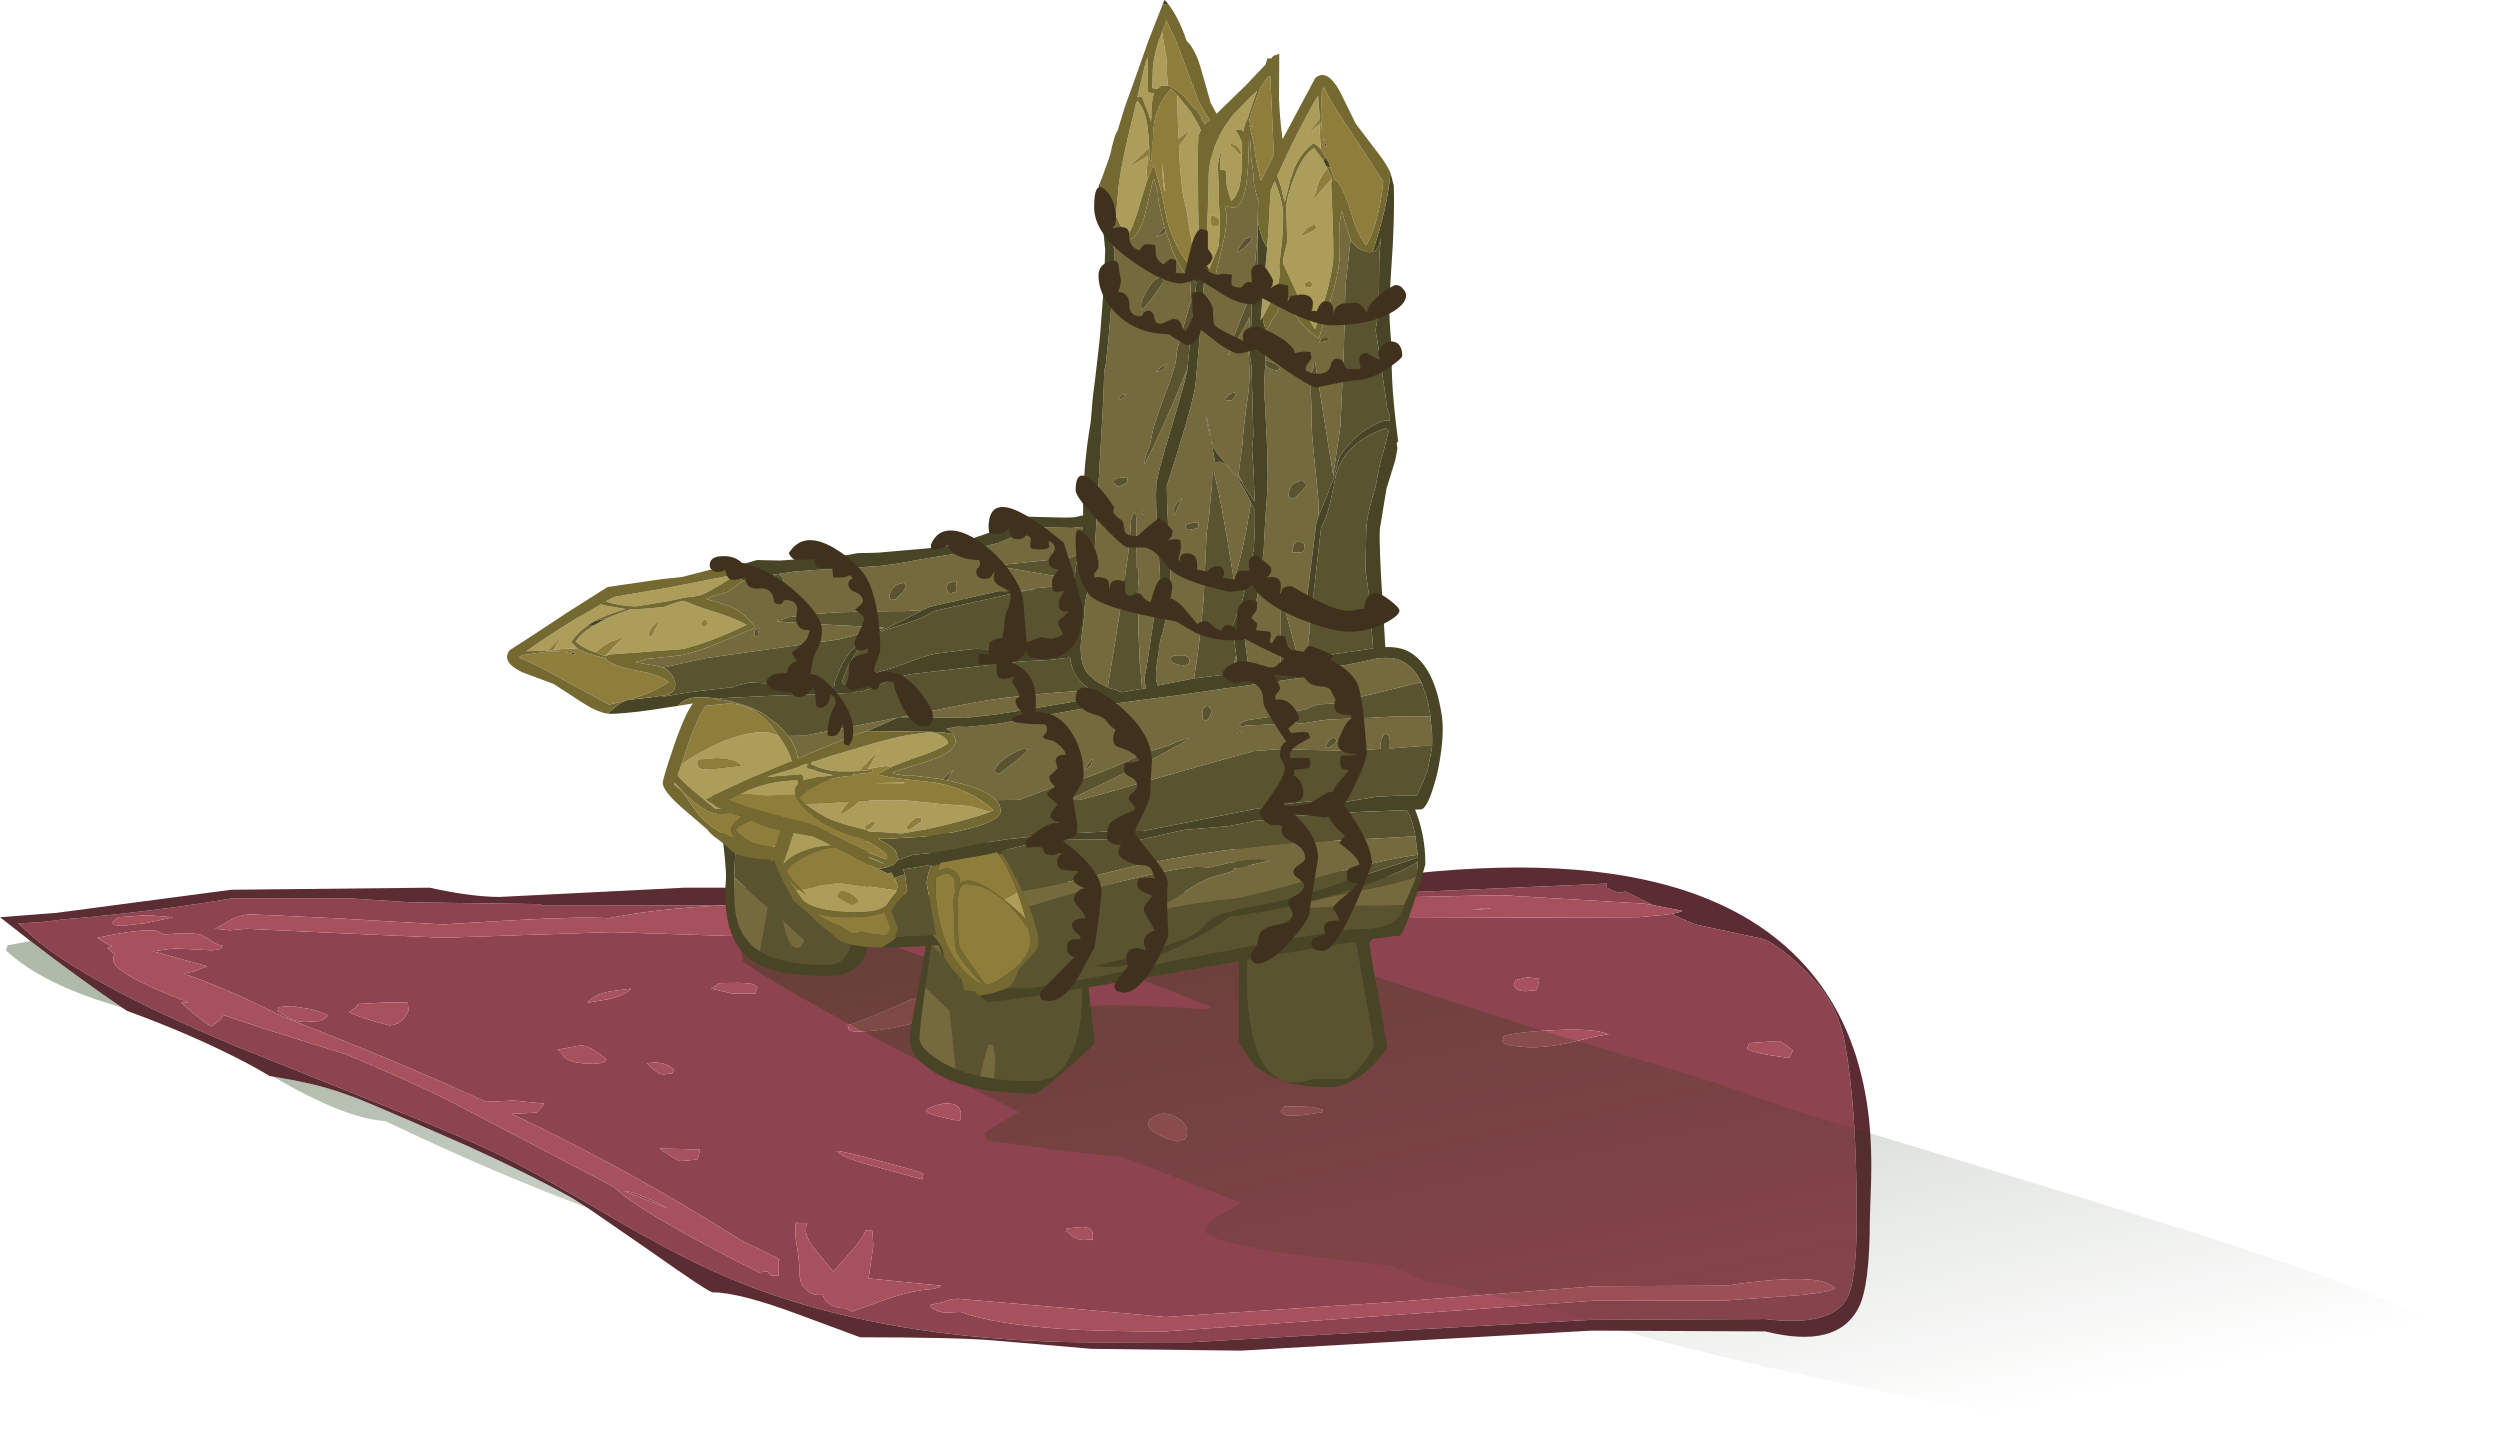 <?xml version="1.0" encoding="UTF-8" standalone="no"?>
<svg xmlns:ffdec="https://www.free-decompiler.com/flash" xmlns:xlink="http://www.w3.org/1999/xlink" ffdec:objectType="shape" height="278.35px" width="486.8px" xmlns="http://www.w3.org/2000/svg">
  <g transform="matrix(1.0, 0.0, 0.0, 1.0, 41.25, 192.35)">
    <path d="M1.6 -7.55 L2.15 -8.15 Q0.65 -8.5 -0.25 -9.3 L-2.1 -10.35 Q-3.9 -10.8 -9.4 -10.4 L-10.8 -11.1 Q-13.55 -11.6 -22.3 -9.75 L-20.6 -8.65 Q-20.05 -8.35 -19.5 -8.15 L-19.4 -8.1 -20.3 -7.75 Q-19.8 -7.2 -18.9 -6.6 -19.15 -6.45 -19.2 -5.65 L-19.2 -5.4 Q-19.2 -2.8 -4.6 2.8 L-6.0 2.9 -3.25 5.25 -3.1 5.35 -2.1 6.15 Q-0.6 7.35 0.0 7.5 L1.55 6.25 2.0 5.75 2.15 5.3 2.15 5.25 7.3 7.0 10.65 8.1 25.65 12.8 25.8 12.8 Q39.55 18.55 47.3 22.55 L63.45 31.0 78.55 38.9 78.35 38.8 Q82.4 43.0 101.8 53.0 L106.5 55.4 108.3 55.2 108.4 55.55 109.0 56.05 110.3 56.05 110.35 55.8 110.4 54.0 110.3 53.05 110.6 52.95 110.2 52.75 110.0 52.55 109.85 52.55 Q107.3 51.15 103.3 49.3 L97.35 45.6 Q81.55 35.95 64.5 27.5 L58.4 24.55 63.2 24.3 64.75 22.55 58.85 21.95 53.35 22.2 Q35.75 14.1 14.45 5.9 7.2 2.35 5.15 1.45 -0.4 -1.0 -5.5 -2.8 L-3.45 -3.2 -0.9 -4.2 -9.9 -6.7 -11.5 -7.1 -8.7 -7.5 -7.2 -7.65 -4.65 -7.55 0.0 -7.3 1.6 -7.55 M99.7 -16.05 Q86.75 -15.45 77.25 -13.55 71.75 -13.9 58.5 -13.15 L45.05 -12.35 34.25 -12.95 24.15 -13.55 11.15 -14.15 7.55 -14.3 Q5.75 -14.3 3.65 -13.2 L0.65 -11.5 3.45 -11.2 6.55 -11.5 25.8 -10.6 45.05 -9.75 77.8 -10.85 100.8 -10.1 Q125.45 -10.05 134.9 -13.75 128.35 -15.6 118.65 -16.1 L162.9 -16.2 165.15 -16.65 200.45 -16.8 Q198.8 -15.55 195.8 -15.35 L195.65 -14.8 Q197.9 -13.7 202.15 -13.55 L219.45 -13.55 246.65 -13.65 277.85 -13.75 282.7 -14.2 284.2 -14.4 Q288.25 -12.5 289.3 -12.25 L301.9 -9.55 Q303.95 -8.9 307.3 -6.05 312.3 -1.8 314.85 2.3 317.1 6.0 318.0 10.75 320.3 23.7 320.3 44.6 320.3 57.35 318.3 60.65 315.0 66.05 302.5 64.5 L268.65 64.65 233.05 66.6 190.85 69.0 171.8 69.05 Q128.85 68.85 99.3 55.9 90.45 52.05 77.6 44.55 L76.7 44.0 Q62.0 35.4 55.55 32.3 49.4 29.35 38.85 25.1 L31.4 22.1 9.6 13.35 4.5 11.3 -0.2 9.3 -8.1 5.75 Q-25.45 -2.3 -33.95 -9.15 L-37.75 -12.55 -33.6 -12.75 -29.15 -13.3 Q-11.05 -14.85 3.8 -17.4 L27.05 -17.4 38.8 -16.65 63.65 -16.3 64.55 -16.0 99.7 -16.05 M98.05 -0.3 L97.2 0.15 101.3 1.1 105.8 1.1 106.2 -0.05 Q105.85 -0.7 104.65 -0.85 103.25 -1.05 98.7 -0.9 L98.05 -0.3 M280.65 -16.1 L278.9 -16.4 253.3 -17.9 Q253.3 -18.1 243.75 -17.9 L221.3 -17.4 216.9 -17.5 231.7 -18.55 271.65 -20.3 271.5 -19.55 Q273.6 -18.5 274.2 -18.55 L275.3 -18.75 280.65 -16.1 M253.5 -0.45 L254.1 0.25 Q254.6 0.65 255.8 0.65 L257.9 0.45 Q258.45 -0.8 258.45 -1.75 L256.2 -2.05 253.85 -1.5 253.5 -0.45 M249.25 -15.45 L245.25 -15.15 247.8 -15.5 249.25 -15.45 M-18.7 -13.4 L-19.4 -12.75 -19.05 -12.25 -17.6 -12.05 -12.85 -12.6 -7.5 -13.75 -12.65 -14.15 -18.15 -13.75 -18.7 -13.4 M305.2 10.35 L299.4 10.75 298.95 11.8 Q299.55 12.7 307.1 13.65 L307.4 13.05 307.85 12.25 Q305.9 10.55 305.2 10.35 M272.05 9.15 Q269.9 7.9 262.1 8.2 255.3 8.45 251.6 9.35 L251.3 10.4 Q251.5 11.0 253.35 11.3 L256.55 11.6 Q261.15 11.6 266.4 10.2 271.0 9.0 272.05 9.15 M309.2 59.85 Q315.25 59.2 316.1 58.5 314.75 57.1 311.15 56.8 305.75 56.35 294.8 58.0 L269.4 58.1 229.7 61.2 185.7 64.1 166.35 62.35 145.3 60.55 Q143.6 60.55 142.4 61.2 L139.85 61.75 Q139.95 62.2 140.85 62.7 141.85 63.25 143.15 63.25 L145.7 63.1 Q152.45 65.5 165.35 66.4 172.5 66.9 185.7 66.9 L269.4 60.9 294.45 60.9 309.2 59.85 M208.1 24.05 L208.4 24.35 209.25 24.9 212.25 24.8 216.15 24.25 216.35 23.7 214.2 23.2 208.85 23.05 208.1 24.05 M169.95 49.1 L171.35 49.0 Q171.55 49.65 171.55 48.0 171.55 46.75 169.6 46.55 L166.5 46.85 166.3 47.3 167.85 48.55 Q168.7 49.1 169.95 49.1 M182.25 26.6 Q182.55 27.7 184.5 28.65 186.0 29.45 187.95 29.9 L189.4 29.5 Q189.9 29.25 189.9 28.0 189.9 26.3 187.6 25.1 185.0 23.7 182.6 25.65 L182.25 26.6 M143.75 22.55 Q141.75 22.35 139.3 23.6 L139.1 24.05 Q139.8 24.6 141.95 25.15 L144.55 25.75 145.6 25.8 Q145.85 25.8 145.85 24.65 145.85 22.75 143.75 22.55 M124.05 8.1 Q124.3 8.5 125.5 8.5 130.3 8.5 135.85 7.05 141.45 5.55 141.45 4.2 141.45 0.4 135.65 2.5 127.85 6.05 123.8 7.3 L124.05 8.1 M127.3 47.25 Q126.7 49.1 122.6 53.45 L121.0 55.25 118.0 51.6 Q114.85 48.1 115.95 45.8 L114.15 45.8 113.9 45.6 Q113.6 45.6 113.6 46.75 113.6 49.0 114.05 50.95 L114.4 54.1 114.45 56.05 114.65 57.15 Q114.9 57.95 115.6 58.65 116.75 59.8 118.2 59.8 L118.95 59.75 Q119.25 60.9 120.35 61.6 121.65 62.4 123.55 62.4 124.25 63.0 124.75 63.0 L130.35 61.0 Q136.1 58.9 140.25 58.65 142.0 58.3 142.0 58.0 L128.05 56.6 127.85 56.6 127.9 56.4 128.8 50.25 128.7 48.6 128.6 47.3 127.3 47.25 M121.65 31.75 Q122.75 33.15 130.1 35.05 L138.35 37.3 138.55 36.25 Q138.15 35.85 130.4 33.8 122.7 31.75 121.65 31.75 M84.75 14.7 Q86.65 16.85 88.0 16.85 L89.6 16.65 90.05 16.0 Q88.15 14.1 84.75 14.7 M89.1 32.6 L91.0 33.75 94.5 33.45 94.8 32.7 95.05 31.5 92.1 31.4 87.15 31.3 89.1 32.6 M73.2 2.9 L77.35 2.2 Q80.6 1.4 81.65 0.15 L77.45 0.7 Q74.1 1.45 73.2 2.9 M76.2 14.6 L76.85 13.95 Q73.7 11.25 71.9 11.2 L67.3 12.05 Q67.8 12.2 68.65 13.55 70.2 14.8 74.4 14.8 L76.2 14.6 M38.3 4.4 L38.15 2.9 35.0 2.8 28.4 3.15 Q28.4 3.55 27.85 3.95 L26.7 4.75 Q27.9 5.35 31.2 6.4 L34.5 7.3 Q37.05 7.3 38.3 4.4 M22.65 5.4 Q21.6 4.75 19.25 4.15 L15.55 3.55 13.0 3.75 12.8 4.5 14.6 5.7 Q16.35 6.65 18.25 6.65 L21.25 6.45 Q21.25 6.4 21.8 6.1 L22.65 5.4 M80.2 39.5 Q82.9 39.8 88.95 43.0 L80.2 39.5" fill="#8e4450" fill-rule="evenodd" stroke="none"/>
    <path d="M118.65 -16.1 Q112.45 -16.45 105.0 -16.25 L99.7 -16.05 64.55 -16.0 63.65 -16.3 38.8 -16.65 27.05 -17.4 3.8 -17.4 Q-11.05 -14.85 -29.15 -13.3 L-33.6 -12.75 -37.75 -12.55 -33.95 -9.15 Q-25.45 -2.3 -8.1 5.75 L-0.2 9.3 4.5 11.3 9.6 13.35 31.4 22.1 38.85 25.1 Q49.4 29.35 55.55 32.3 62.0 35.4 76.7 44.0 L77.6 44.55 Q90.45 52.05 99.3 55.9 128.85 68.85 171.8 69.05 L190.85 69.0 233.05 66.6 268.65 64.65 302.5 64.5 Q315.0 66.05 318.3 60.65 320.3 57.35 320.3 44.6 320.3 23.7 318.0 10.75 317.1 6.0 314.85 2.3 312.3 -1.8 307.3 -6.05 303.95 -8.9 301.9 -9.55 L289.3 -12.25 Q288.25 -12.5 284.2 -14.4 286.15 -14.75 286.3 -15.0 L280.65 -16.1 275.3 -18.75 274.2 -18.55 Q273.6 -18.5 271.5 -19.55 L271.65 -20.3 231.7 -18.55 216.9 -17.5 200.55 -16.9 200.45 -16.8 165.15 -16.65 162.9 -16.2 118.65 -16.1 M-35.3 -9.1 L-41.25 -13.75 -30.25 -14.6 3.8 -19.1 42.4 -19.5 Q50.55 -17.7 56.05 -17.7 L92.05 -19.5 112.3 -19.5 121.1 -18.75 136.55 -18.05 163.65 -18.05 165.9 -18.55 210.75 -18.75 Q289.1 -33.75 313.2 -0.65 321.15 10.3 322.75 26.2 323.25 31.4 323.1 37.5 L322.85 44.9 Q322.85 58.05 320.65 62.3 316.5 70.4 302.5 66.9 L268.65 66.75 237.45 68.5 200.4 70.65 171.35 70.3 152.7 68.7 Q145.65 68.05 126.25 68.05 L114.5 63.7 Q102.75 59.3 97.55 59.3 96.75 59.3 85.5 51.35 L73.25 42.9 70.0 40.85 Q61.9 36.3 49.8 30.8 L38.15 25.7 30.8 22.55 Q25.15 20.15 19.7 18.8 L15.95 18.0 12.0 17.3 11.2 17.15 Q8.7 15.6 4.85 13.65 -4.8 8.75 -16.5 4.5 L-17.4 3.9 Q-25.4 -1.5 -35.3 -9.1" fill="#5c2c33" fill-rule="evenodd" stroke="none"/>
    <path d="M118.65 -16.1 Q128.35 -15.6 134.9 -13.75 125.45 -10.05 100.8 -10.1 L77.8 -10.85 45.05 -9.75 25.8 -10.6 6.55 -11.5 3.45 -11.2 0.65 -11.5 3.65 -13.2 Q5.75 -14.3 7.55 -14.3 L11.15 -14.15 24.15 -13.55 34.25 -12.95 45.05 -12.35 58.5 -13.15 Q71.75 -13.9 77.25 -13.55 86.75 -15.45 99.7 -16.05 L105.0 -16.25 Q112.45 -16.45 118.65 -16.1 M1.6 -7.55 L0.0 -7.3 -4.65 -7.55 -7.2 -7.65 -8.7 -7.5 -11.5 -7.1 -9.9 -6.7 -0.9 -4.2 -3.45 -3.2 -5.5 -2.8 Q-0.4 -1.0 5.15 1.45 7.2 2.35 14.45 5.9 35.75 14.1 53.35 22.2 L58.85 21.95 64.75 22.55 63.2 24.3 58.4 24.55 64.5 27.5 Q81.55 35.95 97.35 45.6 L103.3 49.3 Q107.3 51.15 109.85 52.55 L110.0 52.55 110.2 52.75 110.6 52.95 110.3 53.05 110.4 54.0 110.35 55.8 110.3 56.05 109.0 56.05 108.4 55.55 108.3 55.2 106.5 55.4 101.8 53.0 Q82.4 43.0 78.35 38.8 L78.55 38.9 63.45 31.0 47.3 22.55 Q39.55 18.55 25.8 12.8 L25.65 12.8 10.65 8.1 7.3 7.0 2.15 5.25 2.15 5.3 2.0 5.75 1.55 6.25 0.0 7.5 Q-0.6 7.35 -2.1 6.15 L-3.1 5.35 -3.25 5.25 -6.0 2.9 -4.6 2.8 Q-19.2 -2.8 -19.2 -5.4 L-19.2 -5.65 Q-19.15 -6.45 -18.9 -6.6 -19.8 -7.2 -20.3 -7.75 L-19.4 -8.1 -19.5 -8.15 Q-20.05 -8.35 -20.6 -8.65 L-22.3 -9.75 Q-13.55 -11.6 -10.8 -11.1 L-9.4 -10.4 Q-3.9 -10.8 -2.1 -10.35 L-0.25 -9.3 Q0.65 -8.5 2.15 -8.15 L1.6 -7.55 M284.2 -14.4 L282.7 -14.2 277.85 -13.75 246.65 -13.65 219.45 -13.55 202.15 -13.55 Q197.9 -13.7 195.65 -14.8 L195.8 -15.35 Q198.8 -15.55 200.45 -16.8 L200.55 -16.9 216.9 -17.5 221.3 -17.4 243.75 -17.9 Q253.3 -18.1 253.3 -17.9 L278.9 -16.4 280.65 -16.1 286.3 -15.0 Q286.15 -14.75 284.2 -14.4 M98.05 -0.3 L98.7 -0.9 Q103.25 -1.05 104.65 -0.85 105.85 -0.7 106.2 -0.05 L105.8 1.1 101.3 1.1 97.2 0.15 98.05 -0.3 M249.25 -15.45 L247.8 -15.5 245.25 -15.15 249.25 -15.45 M253.5 -0.45 L253.85 -1.5 256.2 -2.05 258.45 -1.75 Q258.45 -0.8 257.9 0.45 L255.8 0.65 Q254.6 0.65 254.1 0.25 L253.5 -0.45 M76.2 14.6 L74.4 14.8 Q70.2 14.8 68.65 13.55 67.8 12.2 67.3 12.05 L71.9 11.2 Q73.7 11.25 76.85 13.95 L76.2 14.6 M73.2 2.9 Q74.1 1.45 77.45 0.7 L81.65 0.15 Q80.6 1.4 77.35 2.2 L73.2 2.9 M89.1 32.6 L87.15 31.3 92.1 31.4 95.05 31.5 94.8 32.7 94.5 33.45 91.0 33.75 89.1 32.6 M84.75 14.7 Q88.15 14.1 90.05 16.0 L89.6 16.65 88.0 16.85 Q86.65 16.85 84.75 14.7 M121.65 31.75 Q122.7 31.75 130.4 33.8 138.15 35.85 138.55 36.25 L138.35 37.3 130.1 35.05 Q122.75 33.15 121.65 31.75 M127.3 47.25 L128.6 47.3 128.7 48.6 128.8 50.25 127.9 56.4 127.85 56.6 128.05 56.6 142.0 58.0 Q142.0 58.3 140.25 58.65 136.1 58.9 130.35 61.0 L124.75 63.0 Q124.25 63.0 123.55 62.4 121.65 62.4 120.35 61.6 119.25 60.9 118.95 59.75 L118.2 59.8 Q116.75 59.8 115.6 58.65 114.9 57.95 114.65 57.15 L114.45 56.05 114.4 54.1 114.05 50.95 Q113.6 49.0 113.6 46.75 113.6 45.6 113.9 45.6 L114.15 45.8 115.95 45.8 Q114.85 48.1 118.0 51.6 L121.0 55.25 122.6 53.45 Q126.7 49.1 127.3 47.25 M124.05 8.1 L123.8 7.3 Q127.85 6.05 135.65 2.5 141.45 0.4 141.45 4.2 141.45 5.55 135.85 7.05 130.3 8.5 125.5 8.5 124.3 8.5 124.05 8.1 M143.75 22.55 Q145.85 22.75 145.85 24.65 145.85 25.8 145.6 25.8 L144.55 25.75 141.95 25.15 Q139.8 24.6 139.1 24.05 L139.3 23.6 Q141.75 22.35 143.75 22.55 M182.25 26.6 L182.6 25.65 Q185.0 23.7 187.6 25.1 189.9 26.3 189.9 28.0 189.9 29.25 189.4 29.5 L187.95 29.9 Q186.0 29.45 184.5 28.65 182.55 27.7 182.25 26.6 M169.95 49.1 Q168.7 49.1 167.85 48.55 L166.3 47.3 166.5 46.85 169.6 46.55 Q171.55 46.75 171.55 48.0 171.55 49.65 171.35 49.0 L169.95 49.1 M208.1 24.05 L208.85 23.05 214.2 23.2 216.35 23.7 216.15 24.25 212.25 24.8 209.25 24.9 208.4 24.35 208.1 24.05 M309.2 59.85 L294.45 60.9 269.4 60.9 185.7 66.9 Q172.5 66.9 165.35 66.4 152.45 65.5 145.7 63.1 L143.15 63.25 Q141.85 63.25 140.85 62.7 139.95 62.2 139.85 61.75 L142.4 61.2 Q143.6 60.55 145.3 60.55 L166.35 62.35 185.7 64.1 229.7 61.2 269.4 58.1 294.8 58.0 Q305.75 56.35 311.15 56.8 314.75 57.1 316.1 58.5 315.25 59.2 309.2 59.85 M272.05 9.15 Q271.0 9.0 266.4 10.2 261.15 11.6 256.55 11.6 L253.35 11.3 Q251.5 11.0 251.3 10.4 L251.6 9.35 Q255.3 8.45 262.1 8.2 269.9 7.9 272.05 9.15 M305.2 10.35 Q305.9 10.55 307.85 12.25 L307.4 13.05 307.1 13.65 Q299.55 12.7 298.95 11.8 L299.4 10.75 305.2 10.35 M-18.7 -13.4 L-18.15 -13.75 -12.65 -14.15 -7.5 -13.75 -12.85 -12.6 -17.6 -12.05 -19.05 -12.25 -19.4 -12.75 -18.7 -13.4 M80.2 39.5 L88.95 43.0 Q82.9 39.8 80.2 39.5 M22.65 5.4 L21.8 6.1 Q21.25 6.4 21.25 6.45 L18.25 6.65 Q16.35 6.65 14.6 5.7 L12.8 4.5 13.0 3.75 15.55 3.55 19.25 4.15 Q21.6 4.75 22.65 5.4 M38.3 4.4 Q37.05 7.3 34.5 7.3 L31.2 6.4 Q27.9 5.35 26.7 4.75 L27.85 3.95 Q28.4 3.55 28.4 3.15 L35.0 2.8 38.15 2.9 38.3 4.4" fill="#a8515e" fill-rule="evenodd" stroke="none"/>
    <path d="M73.25 42.9 Q62.95 39.0 53.55 34.95 43.7 30.7 33.8 25.95 25.65 25.4 12.0 17.3 L15.95 18.0 19.7 18.8 Q25.15 20.15 30.8 22.55 L38.15 25.7 49.8 30.8 Q61.9 36.3 70.0 40.85 L73.25 42.9 M-17.4 3.9 L-22.9 2.15 Q-34.25 -1.8 -40.1 -7.3 L-39.75 -8.3 -35.3 -9.1 Q-25.4 -1.5 -17.4 3.9" fill="url(#gradient0)" fill-rule="evenodd" stroke="none"/>
    <path d="M101.75 2.55 L101.7 2.45 101.85 2.6 101.75 2.55" fill="url(#gradient1)" fill-rule="evenodd" stroke="none"/>
    <path d="M101.55 -9.95 L101.6 -10.05 102.2 -10.6 106.75 -10.1 115.25 -7.45 121.0 -5.85 Q118.15 -7.7 118.0 -8.8 117.9 -9.3 118.65 -9.4 118.4 -10.75 118.6 -10.65 L120.75 -10.9 Q129.0 -10.9 157.45 1.85 L162.6 4.2 Q171.15 2.95 186.05 3.7 L193.6 4.2 194.55 3.7 185.85 0.25 179.2 -2.2 178.9 -2.35 Q167.95 -8.15 160.3 -8.85 L158.45 -9.1 158.4 -9.1 157.45 -9.4 162.1 -8.95 182.4 -7.45 184.05 -8.5 Q185.45 -9.55 187.25 -9.55 189.0 -9.55 200.35 -6.85 178.25 -15.75 167.95 -22.0 183.45 -19.8 213.6 -9.95 197.55 -13.9 197.75 -12.65 198.05 -10.95 198.75 -10.8 L200.7 -10.9 219.85 -4.4 Q243.25 3.4 264.05 9.85 L291.35 18.0 308.35 23.9 309.65 24.3 311.45 24.85 Q376.0 44.35 395.3 50.7 431.65 62.75 434.4 67.3 445.35 71.9 445.55 73.15 445.65 73.6 445.25 74.05 L444.4 75.05 438.75 73.2 439.0 73.9 Q439.5 77.05 408.9 81.75 381.25 86.0 372.35 86.0 367.55 86.0 349.45 83.0 329.85 79.75 309.35 75.3 277.8 68.4 260.5 62.35 L235.85 56.95 229.55 54.15 212.7 52.2 Q193.85 49.55 193.5 47.4 193.25 45.9 195.75 44.55 199.5 42.65 200.3 41.85 L179.15 33.6 177.55 33.0 164.7 31.65 150.85 29.7 150.4 28.35 Q151.0 27.75 155.55 25.1 L157.15 24.2 149.95 20.55 Q112.25 1.35 103.35 -5.2 L103.35 -5.25 Q103.35 -8.15 101.55 -9.95" fill="url(#gradient2)" fill-rule="evenodd" stroke="none"/>
    <path d="M116.45 -38.5 L115.3 -39.35 115.25 -39.4 114.65 -39.8 112.6 -39.9 112.45 -39.9 112.4 -39.9 112.25 -39.9 112.1 -39.85 109.6 -39.5 108.55 -39.35 104.5 -38.8 Q103.3 -38.8 102.95 -39.4 L102.15 -40.25 103.4 -42.1 103.8 -42.35 Q102.5 -42.2 102.05 -41.85 101.75 -41.6 101.75 -40.8 101.75 -39.95 102.85 -37.3 L103.2 -36.45 104.6 -32.85 104.35 -31.35 Q104.1 -30.75 103.65 -30.4 103.05 -30.0 102.15 -30.0 L102.05 -30.0 102.05 -29.1 101.7 -21.5 Q101.65 -18.4 101.75 -16.6 102.2 -10.55 105.7 -7.8 L106.7 -7.1 Q111.05 -4.45 120.1 -4.45 124.4 -4.45 125.2 -12.15 125.6 -16.1 125.15 -21.35 L125.5 -23.45 125.1 -25.7 Q124.2 -30.25 119.6 -35.45 L116.45 -38.5 M112.4 -44.25 Q114.3 -43.25 116.0 -42.05 L120.65 -40.45 Q127.85 -37.75 127.85 -36.5 L127.5 -27.7 Q128.0 -25.85 128.0 -24.05 L127.8 -16.15 Q128.25 -12.35 127.95 -9.55 127.25 -2.3 120.1 -2.3 109.4 -2.3 105.1 -5.35 99.2 -9.5 100.1 -21.15 100.25 -23.35 99.05 -32.4 98.4 -33.55 97.9 -35.25 96.8 -38.8 96.8 -40.8 96.8 -46.45 101.7 -47.1 106.05 -47.7 112.4 -44.25 M144.05 15.45 Q150.1 18.15 160.15 18.15 165.3 18.15 167.7 12.05 169.4 7.7 169.4 1.9 169.4 -8.4 165.9 -13.45 160.3 -21.55 143.1 -26.25 L143.1 -26.1 Q142.25 -22.4 140.8 -13.05 L140.15 -8.35 139.9 -6.8 139.9 -6.65 139.85 -6.5 139.7 -5.35 138.95 -0.1 Q137.8 8.2 137.8 9.8 137.8 11.75 141.8 14.25 L141.9 14.35 144.05 15.45 M201.85 -24.75 L201.85 -20.65 203.75 -22.8 Q205.5 -24.3 207.75 -24.9 L201.85 -24.75 M199.2 -26.7 Q199.2 -27.5 199.35 -27.75 L199.5 -28.05 Q226.5 -32.15 225.05 -21.7 L224.85 -17.8 Q226.6 -14.9 226.6 -11.45 226.6 -10.6 226.25 -9.8 L225.4 -8.75 Q225.8 -5.45 227.15 1.5 L228.9 11.6 Q227.65 13.6 225.6 15.55 221.55 19.35 217.55 19.35 208.3 19.35 203.65 15.55 202.25 14.45 199.95 10.5 L199.95 -7.5 199.9 -7.9 199.5 -11.6 Q199.5 -14.05 199.95 -16.1 L199.95 -22.65 199.5 -24.65 Q199.2 -25.9 199.2 -26.7 M144.55 -29.9 Q150.15 -28.95 156.35 -26.3 173.55 -19.1 173.55 -9.25 173.55 -7.7 170.6 -1.1 L171.25 4.9 171.9 10.9 Q161.35 20.6 160.3 20.6 147.5 20.6 140.8 16.5 135.85 13.45 135.85 9.95 135.85 8.7 138.05 -2.65 140.25 -14.0 140.25 -24.45 L139.7 -27.05 Q139.15 -28.95 139.15 -29.6 139.15 -30.85 144.55 -29.9 M201.8 -15.1 L201.7 -6.35 Q201.2 2.05 202.5 8.45 205.1 21.0 214.35 17.7 L220.8 17.7 Q222.0 17.45 224.15 14.65 226.25 12.0 226.25 11.0 L224.0 -1.95 222.8 -8.55 222.3 -8.85 Q221.2 -9.5 221.2 -10.3 221.2 -13.1 219.35 -17.05 216.55 -22.95 211.45 -22.95 204.15 -22.95 201.8 -15.1 M212.75 -25.25 L213.05 -25.25 Q218.15 -24.6 221.9 -21.25 L222.3 -23.2 Q222.65 -25.85 216.35 -25.6 L212.75 -25.25" fill="#474525" fill-rule="evenodd" stroke="none"/>
    <path d="M116.45 -38.5 L119.6 -35.45 Q124.2 -30.25 125.1 -25.7 L125.5 -23.45 125.15 -21.35 Q125.6 -16.1 125.2 -12.15 124.4 -4.45 120.1 -4.45 111.05 -4.45 106.7 -7.1 L106.85 -7.9 108.35 -16.5 108.2 -15.65 101.7 -21.5 102.05 -29.1 102.05 -30.0 102.15 -30.0 Q103.05 -30.0 103.65 -30.4 L109.65 -25.85 109.8 -27.05 109.9 -25.65 111.2 -24.6 116.85 -19.85 117.0 -34.3 117.55 -37.55 116.45 -38.5 M102.85 -37.3 Q101.75 -39.95 101.75 -40.8 101.75 -41.6 102.05 -41.85 102.5 -42.2 103.8 -42.35 L103.4 -42.1 102.15 -40.25 102.95 -39.4 Q103.3 -38.8 104.5 -38.8 L108.55 -39.35 109.6 -39.5 109.5 -36.75 109.55 -33.35 Q109.15 -35.2 108.3 -36.5 106.75 -38.95 104.55 -38.35 103.65 -38.1 102.85 -37.3 M111.3 -12.9 L111.1 -13.75 Q112.15 -7.75 113.9 -7.75 114.75 -7.75 115.35 -9.25 L111.3 -12.9 M140.8 -13.05 Q142.25 -22.4 143.1 -26.1 L143.1 -26.25 Q160.3 -21.55 165.9 -13.45 169.4 -8.4 169.4 1.9 169.4 7.7 167.7 12.05 165.3 18.15 160.15 18.15 150.1 18.15 144.05 15.45 144.45 15.6 144.85 15.8 L143.65 4.5 139.6 0.55 138.95 -0.1 139.7 -5.35 139.85 -6.5 139.9 -6.65 139.9 -6.8 140.15 -8.35 142.1 -6.6 140.8 -13.05 M201.8 -15.1 Q204.15 -22.95 211.45 -22.95 216.55 -22.95 219.35 -17.05 221.2 -13.1 221.2 -10.3 221.2 -9.5 222.3 -8.85 L222.8 -8.55 224.0 -1.95 226.25 11.0 Q226.25 12.0 224.15 14.65 222.0 17.45 220.8 17.7 L214.35 17.7 Q205.1 21.0 202.5 8.45 201.2 2.05 201.7 -6.35 L201.8 -15.1 M152.55 14.05 L152.4 12.5 152.1 11.1 151.25 11.05 Q150.55 12.9 149.6 17.2 L152.3 17.65 152.55 14.05" fill="#5a532f" fill-rule="evenodd" stroke="none"/>
    <path d="M109.6 -39.5 L112.1 -39.85 112.25 -39.9 112.4 -39.9 112.45 -39.9 112.6 -39.9 114.65 -39.8 115.25 -39.4 115.3 -39.35 116.45 -38.5 117.55 -37.55 117.0 -34.3 116.85 -19.85 111.2 -24.6 109.9 -25.65 109.8 -27.05 109.65 -25.85 103.65 -30.4 Q104.1 -30.75 104.35 -31.35 L104.6 -32.85 103.2 -36.45 102.85 -37.3 Q103.65 -38.1 104.55 -38.35 106.75 -38.95 108.3 -36.5 109.15 -35.2 109.55 -33.35 L109.5 -36.75 109.6 -39.5 M106.7 -7.1 L105.7 -7.8 Q102.2 -10.55 101.75 -16.6 101.65 -18.4 101.7 -21.5 L108.2 -15.65 108.35 -16.5 106.85 -7.9 106.7 -7.1 M111.3 -12.9 L115.35 -9.25 Q114.75 -7.75 113.9 -7.75 112.15 -7.75 111.1 -13.75 L111.3 -12.9 M144.05 15.45 L141.9 14.35 141.8 14.25 Q137.8 11.75 137.8 9.8 137.8 8.2 138.95 -0.1 L139.6 0.55 143.65 4.5 144.85 15.8 Q144.45 15.6 144.05 15.45 M140.15 -8.35 L140.8 -13.05 142.1 -6.6 140.15 -8.35 M152.55 14.05 L152.3 17.65 149.6 17.2 Q150.55 12.9 151.25 11.05 L152.1 11.1 152.4 12.5 152.55 14.05" fill="#746a3d" fill-rule="evenodd" stroke="none"/>
    <path d="M70.1 -65.25 L70.2 -65.35 70.4 -65.3 70.65 -65.15 70.7 -64.9 68.65 -65.45 70.1 -65.3 70.1 -65.25 M216.65 -164.35 L216.35 -166.05 Q216.6 -164.8 217.15 -163.8 L216.85 -163.85 216.7 -164.15 216.6 -164.3 216.7 -164.35 216.65 -164.35 M194.35 -108.05 L194.4 -107.35 Q193.65 -110.3 193.65 -111.4 L194.35 -108.05" fill="#40311e" fill-rule="evenodd" stroke="none"/>
    <path d="M101.8 -80.25 L98.95 -78.45 Q96.1 -76.75 95.25 -76.5 L93.7 -76.15 92.45 -76.05 89.5 -75.45 88.9 -75.3 82.75 -74.3 Q79.8 -74.25 76.7 -75.25 L78.45 -76.15 88.2 -77.8 101.5 -80.4 102.15 -80.55 101.8 -80.25 M71.15 -66.1 L67.9 -65.95 66.55 -65.8 67.9 -68.1 67.85 -68.2 65.35 -65.7 65.4 -65.65 61.25 -65.55 Q64.35 -67.85 70.35 -71.55 L75.8 -74.7 Q76.5 -74.4 78.0 -74.2 L80.55 -73.75 Q76.9 -72.65 74.9 -71.65 L74.7 -71.5 73.3 -70.65 Q71.25 -69.25 69.95 -67.35 L71.15 -66.1 M76.95 -71.95 L77.0 -71.95 78.05 -72.45 81.1 -73.55 81.35 -73.65 84.75 -73.85 88.0 -74.15 89.1 -74.55 89.5 -74.7 91.2 -75.25 92.15 -75.25 Q93.85 -74.5 97.2 -73.4 100.8 -72.4 104.15 -70.7 97.15 -67.3 91.65 -65.95 L91.45 -65.95 77.4 -64.9 76.85 -64.65 76.8 -64.6 76.55 -64.6 80.0 -68.15 80.0 -68.45 79.1 -67.9 78.1 -67.55 Q77.1 -67.3 74.65 -65.35 72.5 -66.0 70.85 -67.4 71.9 -69.1 74.55 -70.65 L75.75 -71.35 76.95 -71.95 M139.85 -49.85 L139.95 -49.9 140.05 -49.85 140.45 -49.75 Q143.3 -48.9 143.35 -47.55 141.05 -46.1 136.5 -44.65 L133.0 -43.3 132.6 -43.15 131.65 -43.1 131.25 -43.2 127.75 -42.65 128.45 -43.75 130.15 -46.65 Q129.7 -45.8 127.95 -44.35 L126.15 -42.35 125.45 -42.2 125.05 -42.15 122.35 -42.15 Q119.85 -42.25 117.95 -43.0 L116.6 -43.6 116.85 -43.9 116.8 -43.95 117.8 -44.2 119.6 -44.85 126.45 -46.9 Q132.45 -48.7 135.75 -49.25 L135.9 -49.25 139.1 -49.7 139.9 -49.85 139.85 -49.85 M204.65 -130.65 L204.2 -130.0 205.5 -144.15 205.55 -144.9 205.75 -147.75 205.95 -151.55 206.2 -155.3 206.95 -157.1 Q208.35 -153.9 208.6 -150.75 L208.55 -147.55 208.4 -145.6 208.25 -144.25 208.15 -143.6 207.85 -140.45 207.95 -139.1 207.75 -137.45 206.1 -133.5 205.7 -132.6 204.65 -130.65 M194.15 -140.0 L193.4 -141.45 193.5 -142.75 193.65 -144.6 193.8 -147.95 194.0 -153.15 194.05 -154.9 194.1 -158.1 Q194.15 -159.7 194.5 -161.2 L195.35 -164.05 196.2 -165.95 197.2 -167.7 198.55 -169.6 198.8 -169.9 202.0 -173.25 203.5 -174.65 203.4 -174.35 Q201.85 -170.0 201.65 -169.1 L201.6 -169.15 Q201.1 -168.25 200.85 -166.7 L200.45 -167.15 199.25 -167.1 199.9 -166.1 200.55 -164.7 200.6 -164.0 200.6 -162.3 200.6 -159.95 200.6 -159.85 200.55 -159.1 200.2 -156.5 200.05 -155.85 Q199.45 -153.9 198.5 -153.25 197.45 -155.9 197.5 -158.1 L197.55 -158.8 197.25 -159.2 196.3 -159.35 196.3 -159.6 196.45 -162.0 196.7 -163.4 196.3 -162.2 Q195.9 -160.9 195.85 -159.35 L195.95 -158.75 195.95 -158.5 196.1 -154.25 196.05 -153.3 196.3 -149.9 196.3 -148.05 196.05 -144.5 195.55 -143.2 194.2 -139.9 194.15 -140.0 M192.15 -147.2 L192.15 -146.55 192.15 -142.85 Q192.0 -142.7 192.1 -142.2 L192.05 -141.05 192.0 -140.55 Q191.35 -142.2 191.2 -143.1 L190.95 -144.35 190.3 -148.1 Q189.9 -151.4 189.35 -153.3 188.65 -156.2 188.3 -163.85 L189.1 -164.95 190.5 -167.05 188.2 -165.35 188.05 -170.9 188.0 -173.7 188.0 -173.8 190.55 -170.7 191.85 -168.5 192.6 -167.0 192.1 -165.95 Q191.95 -163.35 192.05 -153.0 L192.05 -152.35 192.15 -147.2 M96.35 -71.75 L95.8 -71.75 Q95.55 -71.65 95.45 -71.25 L95.15 -70.8 95.85 -70.2 96.45 -70.65 96.35 -71.75 M86.9 -71.5 L85.75 -70.3 Q84.95 -69.35 85.0 -68.7 L85.25 -68.45 85.75 -68.55 86.35 -69.8 Q86.95 -70.9 86.9 -71.5 M110.45 -48.95 Q112.55 -45.9 112.9 -44.1 L104.4 -40.55 96.35 -36.8 96.2 -36.7 96.3 -36.55 Q97.7 -35.55 99.5 -34.75 L98.15 -34.75 Q95.35 -37.05 93.65 -38.5 91.3 -40.5 90.7 -41.4 L91.45 -43.5 92.7 -44.35 Q101.25 -49.8 107.55 -49.8 108.75 -49.8 110.45 -48.95 M115.05 -40.65 Q115.0 -41.55 114.7 -41.5 L108.0 -40.95 106.2 -40.15 108.75 -41.45 112.85 -42.65 114.2 -43.1 115.95 -43.65 115.85 -42.75 Q117.2 -42.5 118.0 -42.1 L119.1 -41.8 120.95 -41.4 120.1 -41.3 118.05 -41.0 115.1 -40.3 115.05 -40.65 M113.65 -37.6 L112.65 -37.55 111.0 -37.5 108.2 -37.35 104.6 -37.65 102.65 -37.65 104.5 -38.6 Q108.4 -40.1 111.3 -40.3 L114.05 -40.6 114.2 -39.75 113.65 -38.95 Q113.4 -38.25 113.65 -37.6 M115.5 -35.8 L115.7 -35.85 115.95 -35.85 118.55 -36.0 121.45 -36.15 123.9 -36.3 124.25 -36.35 124.4 -36.4 124.15 -36.15 123.4 -35.25 122.65 -34.1 122.6 -33.95 124.8 -35.45 124.95 -35.55 125.95 -36.4 Q133.95 -36.75 137.0 -36.3 L142.35 -35.75 147.55 -35.4 151.5 -34.25 Q149.25 -33.35 143.15 -31.8 L139.5 -30.95 134.35 -30.05 131.0 -30.3 130.3 -30.35 128.65 -30.4 127.95 -30.45 127.9 -30.5 123.3 -31.7 121.1 -32.45 Q119.85 -32.9 118.85 -33.55 L117.85 -34.1 115.75 -35.6 115.5 -35.8 M109.75 -27.7 L109.65 -27.4 107.4 -27.7 108.2 -27.7 109.75 -27.7 M91.55 -38.3 L89.95 -39.65 90.1 -39.95 91.65 -38.3 91.55 -38.3 M113.25 -30.2 L117.15 -29.5 119.15 -28.55 120.75 -27.7 Q117.15 -27.55 114.35 -26.25 112.35 -25.35 111.4 -24.1 L111.25 -24.3 111.5 -24.95 112.3 -27.2 113.2 -30.05 113.25 -30.2 M114.75 -19.15 L116.25 -19.45 Q116.8 -19.5 118.35 -20.05 L122.05 -20.5 130.0 -19.45 133.35 -18.95 133.05 -18.45 132.85 -18.05 132.45 -17.6 131.35 -16.0 131.0 -15.8 Q129.45 -14.7 125.6 -14.7 119.1 -14.7 116.05 -16.3 L115.15 -16.95 113.65 -19.0 114.45 -19.1 115.8 -18.05 114.75 -19.15 M94.65 -44.3 Q94.5 -44.2 94.5 -43.6 94.5 -42.5 96.15 -42.5 L102.95 -43.3 Q102.05 -44.2 100.25 -44.45 98.35 -44.75 94.75 -44.5 L94.65 -44.3 M134.8 -39.85 L129.2 -39.85 134.85 -40.0 134.8 -39.85 M128.65 -31.4 L129.0 -31.85 129.35 -32.4 129.2 -32.4 128.7 -32.45 128.5 -32.4 127.6 -31.65 127.35 -31.35 127.55 -30.8 128.0 -30.9 128.25 -30.95 128.65 -31.4 M137.55 -33.15 Q137.15 -33.3 136.25 -32.45 135.45 -31.7 135.2 -31.15 L135.35 -30.85 135.85 -30.75 138.15 -32.4 138.15 -33.1 137.55 -33.15 M123.0 -17.05 L124.6 -16.2 Q125.55 -16.5 125.8 -17.0 125.25 -17.7 124.3 -18.25 123.05 -19.0 122.3 -18.65 L121.85 -17.85 Q122.05 -17.5 123.0 -17.05 M156.85 -18.75 L158.15 -14.65 158.5 -13.3 157.65 -14.3 157.5 -14.45 154.2 -17.25 Q155.6 -17.85 156.85 -18.75 M217.0 -159.95 L217.15 -159.6 217.1 -159.55 Q215.35 -156.95 215.2 -155.9 L214.95 -154.8 214.45 -153.85 214.8 -153.8 218.1 -157.6 218.15 -157.3 218.1 -157.25 217.95 -156.6 Q218.5 -144.1 218.35 -141.85 L218.35 -141.6 Q217.6 -135.75 214.8 -128.25 212.95 -131.2 211.6 -134.35 L211.15 -135.5 208.75 -140.75 208.7 -140.8 Q208.5 -141.35 208.6 -141.75 L208.65 -142.1 209.0 -143.65 209.1 -144.05 209.4 -145.25 209.3 -148.65 209.3 -149.05 209.25 -150.05 209.2 -152.25 Q209.45 -154.2 210.2 -156.3 L210.95 -158.3 Q212.5 -162.15 214.6 -163.55 L216.45 -161.05 217.0 -159.95 M215.95 -163.25 Q215.25 -164.05 214.55 -164.5 211.9 -162.55 210.6 -159.1 L210.0 -157.35 208.95 -153.1 Q208.7 -153.4 208.25 -155.75 L207.45 -158.1 209.15 -161.8 210.15 -163.9 Q213.35 -170.4 215.4 -173.75 L215.75 -169.35 Q214.3 -167.3 213.45 -166.7 L213.5 -166.55 215.75 -168.15 215.7 -166.65 215.95 -163.25 M186.15 -175.7 L184.8 -175.6 184.05 -175.0 183.1 -175.2 183.2 -177.85 Q183.15 -180.55 184.35 -184.35 L185.05 -186.2 185.3 -184.35 185.9 -180.9 Q185.95 -177.65 186.15 -175.7 M183.2 -174.25 L183.5 -174.2 Q183.05 -173.15 183.0 -171.3 182.9 -170.5 182.95 -169.35 182.85 -169.1 182.9 -168.6 L182.35 -170.35 181.9 -171.4 181.1 -173.55 180.2 -173.4 181.85 -180.35 182.9 -182.75 182.2 -181.1 182.3 -174.65 Q182.25 -174.25 183.2 -174.25 M182.2 -157.45 L181.0 -153.65 Q179.85 -149.25 178.65 -147.05 177.35 -147.05 176.3 -149.8 176.1 -150.0 176.05 -150.3 L176.4 -154.35 Q176.7 -159.15 179.4 -169.85 L179.8 -171.6 180.0 -172.45 180.05 -172.45 180.3 -172.75 181.1 -171.45 Q182.0 -169.7 182.25 -167.2 L182.5 -164.6 182.45 -163.5 180.6 -161.8 178.4 -159.7 181.2 -161.3 182.3 -162.05 182.0 -158.6 182.2 -157.45 M198.4 -164.35 L198.35 -164.05 199.3 -163.15 200.2 -162.2 200.45 -162.55 200.5 -162.65 199.95 -163.55 199.6 -163.9 Q199.15 -164.3 198.4 -164.35 M194.55 -150.25 L194.55 -148.55 194.7 -148.4 195.35 -148.3 Q196.15 -148.2 196.05 -148.55 L196.25 -149.55 195.2 -150.4 194.8 -150.3 194.55 -150.25 M185.45 -155.3 Q185.05 -157.25 185.15 -160.65 185.3 -157.3 185.65 -155.2 L185.45 -155.3 M212.75 -137.05 L212.8 -136.5 214.0 -136.35 214.4 -137.0 213.7 -137.75 213.25 -137.4 Q212.75 -137.3 212.75 -137.05 M215.0 -147.75 L215.1 -148.3 214.75 -148.55 Q214.05 -148.6 213.15 -147.75 L212.0 -146.45 Q212.65 -146.4 213.75 -147.05 L215.0 -147.75" fill="#ac9d5b" fill-rule="evenodd" stroke="none"/>
    <path d="M87.85 -62.35 L86.5 -62.7 82.45 -63.4 84.75 -64.05 88.25 -64.4 91.6 -64.8 91.75 -64.85 Q94.65 -65.45 98.8 -67.2 L105.85 -70.15 Q103.65 -73.15 100.65 -74.4 L96.2 -75.75 Q96.65 -75.8 97.3 -76.15 L98.4 -76.5 Q100.7 -76.95 101.5 -77.9 L103.55 -79.3 105.3 -80.2 105.35 -80.3 105.3 -80.6 109.1 -80.4 109.6 -80.45 Q109.7 -79.7 110.15 -78.95 L111.0 -77.9 Q111.65 -78.1 111.45 -78.85 111.2 -80.25 110.45 -80.5 L110.4 -80.6 112.05 -80.85 113.35 -81.05 117.15 -81.35 124.95 -81.8 128.65 -82.05 130.55 -82.2 133.15 -82.55 139.3 -83.65 144.65 -84.5 153.2 -86.65 156.9 -88.2 157.1 -88.35 157.15 -88.35 158.3 -89.15 159.05 -89.7 159.85 -89.8 160.5 -89.75 162.7 -89.65 167.55 -89.55 169.2 -89.75 169.55 -89.75 168.7 -84.25 166.7 -83.7 159.95 -83.0 152.85 -82.25 152.9 -82.1 165.95 -79.9 167.95 -79.6 167.75 -78.6 163.15 -78.05 163.2 -77.95 163.05 -78.1 162.2 -77.95 160.55 -77.85 160.15 -77.65 159.5 -77.5 159.65 -77.7 158.75 -77.4 154.8 -77.25 153.2 -77.25 139.85 -74.2 138.35 -73.55 135.55 -73.4 134.9 -73.35 132.95 -73.35 128.65 -73.3 121.4 -73.1 117.7 -72.8 112.15 -72.15 112.05 -72.1 111.1 -71.7 110.05 -71.5 110.1 -71.35 112.05 -71.2 119.15 -70.75 131.05 -70.15 122.1 -67.85 96.2 -64.2 87.85 -62.35 M171.2 -57.95 Q172.15 -57.3 173.3 -56.8 L172.05 -56.55 166.55 -55.5 156.6 -53.85 152.8 -53.25 146.7 -52.55 140.05 -52.65 134.0 -52.7 146.65 -55.2 Q155.8 -57.05 171.2 -57.95 M133.5 -52.6 L127.9 -50.1 127.55 -50.0 127.5 -50.0 127.35 -49.95 Q127.15 -49.95 127.0 -49.8 123.4 -48.8 122.65 -48.2 L117.65 -46.15 114.1 -44.65 Q113.75 -47.1 111.95 -49.4 L112.25 -49.05 115.4 -49.1 133.5 -52.6 M144.4 -49.4 Q143.9 -50.0 143.0 -50.45 L145.1 -50.85 147.0 -50.8 152.95 -51.4 170.1 -54.45 171.4 -54.8 172.25 -54.9 176.95 -55.5 179.55 -55.85 186.1 -56.7 190.8 -57.35 197.7 -58.35 199.75 -58.6 202.05 -58.95 206.45 -59.6 207.75 -59.75 212.4 -60.4 212.5 -60.5 212.75 -60.8 213.05 -61.05 213.65 -61.15 216.0 -61.75 Q218.0 -62.55 221.05 -62.9 L226.25 -64.0 227.15 -64.2 228.5 -64.25 Q230.65 -64.3 232.05 -63.45 234.35 -62.25 235.75 -58.95 L235.4 -59.5 228.2 -57.75 225.8 -57.15 224.85 -56.95 218.3 -55.35 215.5 -55.2 213.95 -54.7 213.85 -54.65 213.25 -54.3 206.95 -52.95 206.25 -52.8 203.9 -52.45 202.9 -52.3 201.85 -52.15 Q200.7 -51.9 199.95 -51.25 L200.6 -50.8 201.3 -51.1 204.45 -51.2 208.95 -51.5 209.65 -51.6 211.15 -51.75 Q211.35 -51.2 214.35 -51.8 L214.4 -51.8 214.5 -51.85 217.5 -52.25 224.7 -52.55 225.2 -52.55 227.6 -52.7 230.8 -52.85 Q235.0 -52.75 237.3 -52.9 L237.3 -52.35 Q237.75 -49.45 237.6 -47.1 L235.9 -47.1 229.35 -46.6 229.4 -48.05 Q229.3 -49.05 229.0 -49.25 L228.5 -49.5 Q227.6 -48.85 227.5 -46.8 L227.65 -46.55 225.15 -46.35 Q222.4 -46.15 214.7 -46.3 L207.45 -46.45 207.25 -46.45 206.15 -46.35 203.05 -46.1 203.0 -46.15 202.6 -46.0 196.9 -44.45 187.0 -41.65 173.75 -37.85 169.05 -36.6 166.8 -36.55 170.05 -38.1 173.5 -39.75 181.85 -43.85 Q185.45 -45.7 188.65 -47.5 L190.15 -48.4 190.1 -48.65 188.0 -47.9 186.8 -47.4 186.2 -47.15 183.9 -46.4 Q183.25 -46.4 179.6 -44.8 L176.55 -43.4 173.35 -42.05 Q169.5 -40.55 168.1 -40.4 167.25 -40.4 157.25 -36.6 L152.7 -36.55 Q150.75 -38.6 145.15 -39.95 L143.2 -40.4 144.35 -42.45 142.2 -40.6 136.75 -41.3 135.1 -41.3 133.3 -41.6 132.65 -41.75 132.8 -42.05 139.35 -44.1 140.05 -44.35 Q145.05 -46.1 144.8 -48.35 L144.4 -49.4 M234.35 -29.5 L234.85 -25.7 234.8 -25.9 Q230.35 -25.35 221.7 -23.2 L207.65 -19.35 200.2 -17.45 195.65 -16.95 Q187.6 -16.0 182.25 -14.35 L183.35 -15.0 185.9 -16.5 Q187.65 -17.6 190.0 -19.05 L192.15 -20.4 194.5 -21.5 199.0 -22.75 199.0 -23.05 198.75 -23.1 205.45 -24.65 206.1 -24.75 Q202.25 -25.5 194.35 -23.45 L192.1 -23.55 Q187.45 -23.55 167.4 -18.25 L159.1 -15.8 157.85 -18.85 160.65 -19.35 Q166.65 -20.5 179.0 -23.55 192.6 -26.6 209.35 -28.1 L210.95 -28.25 234.35 -29.5 M234.55 -21.65 L234.15 -20.55 232.2 -16.2 230.8 -16.1 219.45 -15.9 215.5 -15.6 211.7 -15.5 Q211.15 -15.7 210.7 -16.0 214.85 -17.2 228.3 -19.9 232.0 -20.75 234.55 -21.65 M215.55 -92.0 L215.05 -90.4 213.3 -76.2 213.6 -74.55 213.8 -70.3 213.6 -69.35 213.75 -69.5 213.7 -68.85 213.55 -68.4 213.65 -66.7 213.55 -65.75 213.7 -65.6 213.65 -65.65 213.65 -64.25 211.65 -63.8 208.95 -73.65 208.2 -76.4 208.05 -76.45 208.05 -68.9 208.15 -63.1 208.15 -62.9 202.0 -61.55 201.4 -65.8 201.1 -68.1 201.05 -68.55 200.95 -68.8 200.95 -69.65 201.05 -69.8 201.45 -70.5 202.15 -71.75 202.2 -71.8 202.3 -71.95 203.5 -75.95 Q204.0 -77.95 204.8 -85.05 L205.0 -88.8 205.1 -90.7 205.15 -91.55 205.55 -97.2 205.6 -99.95 205.45 -105.95 205.05 -114.2 Q204.8 -115.55 204.95 -118.2 L205.1 -121.4 205.2 -121.3 Q205.55 -120.55 207.1 -120.25 207.55 -120.15 207.85 -120.4 L208.0 -120.8 207.9 -120.9 206.85 -121.65 205.2 -122.2 205.15 -122.75 205.15 -123.4 Q205.1 -125.25 204.55 -126.7 L204.85 -126.7 204.95 -126.7 205.4 -127.85 Q206.1 -129.7 206.95 -130.8 207.9 -131.75 208.1 -134.15 L208.35 -135.3 208.6 -136.5 209.6 -134.05 210.5 -131.8 211.1 -130.8 Q212.7 -128.4 215.35 -126.55 L215.55 -126.45 215.65 -126.75 217.85 -134.0 Q219.25 -138.45 219.55 -141.55 L219.6 -141.65 219.65 -145.2 219.6 -148.9 220.0 -151.35 221.25 -147.1 221.75 -145.7 220.75 -136.85 220.4 -123.4 219.75 -109.3 218.35 -99.8 214.8 -121.95 214.6 -122.0 214.55 -120.9 214.15 -119.7 Q213.85 -116.85 214.1 -113.8 L214.15 -109.95 Q214.0 -109.3 215.2 -97.75 L215.4 -95.65 215.45 -95.0 215.55 -92.0 M203.65 -149.45 L203.65 -147.0 202.75 -136.5 202.6 -135.85 201.35 -132.7 199.0 -126.85 198.35 -124.95 198.05 -123.7 197.8 -123.1 198.05 -123.4 199.15 -125.2 202.15 -130.7 201.75 -125.9 Q202.25 -119.25 201.85 -116.1 200.7 -107.85 200.7 -106.05 L199.9 -99.85 200.75 -98.3 199.15 -100.2 198.35 -101.0 197.7 -101.7 195.6 -104.3 Q194.95 -105.2 194.55 -106.75 L195.35 -102.3 195.45 -102.35 196.15 -102.45 Q196.85 -102.35 197.7 -101.6 L199.15 -100.0 Q200.6 -98.05 202.35 -94.5 L201.4 -88.95 200.5 -84.65 199.15 -79.5 198.95 -79.7 198.35 -83.5 198.3 -83.75 197.75 -87.2 196.7 -93.15 196.15 -95.85 196.2 -95.85 195.1 -100.5 194.8 -100.35 194.75 -97.9 194.55 -96.05 194.2 -92.1 193.7 -88.4 193.1 -75.35 193.0 -74.55 Q192.4 -67.35 191.35 -60.9 L191.25 -60.25 184.15 -58.85 Q183.7 -60.05 183.9 -62.2 L184.65 -67.5 185.25 -69.6 186.65 -75.7 Q186.85 -79.5 186.35 -86.85 L186.0 -94.4 185.95 -97.75 188.05 -104.35 188.5 -105.9 Q191.1 -114.25 191.55 -117.55 L192.45 -127.7 Q192.8 -133.65 193.1 -136.3 L193.2 -137.5 193.2 -137.7 193.25 -138.5 193.9 -138.15 194.05 -138.15 194.6 -138.15 194.85 -138.2 195.4 -138.4 Q195.4 -138.8 196.95 -145.25 198.0 -149.6 197.25 -152.25 L197.6 -152.2 198.55 -151.95 Q199.2 -151.85 199.7 -152.2 201.0 -153.15 201.5 -156.95 L201.8 -160.4 201.95 -164.95 202.2 -164.95 202.4 -161.25 202.65 -159.8 202.8 -158.5 202.8 -158.4 202.8 -157.9 Q202.85 -156.15 203.75 -153.25 L203.65 -149.45 M199.45 -64.8 L199.85 -61.3 198.55 -61.15 198.95 -62.7 199.45 -64.8 M189.95 -120.5 L189.9 -120.05 Q189.6 -118.35 186.75 -108.75 183.95 -99.55 183.9 -97.85 183.7 -94.6 184.25 -87.3 L184.65 -79.6 184.1 -77.5 183.9 -75.45 183.75 -75.2 183.85 -74.85 182.95 -68.7 182.0 -62.35 181.65 -60.65 Q181.55 -59.45 181.95 -58.35 L181.8 -58.3 181.15 -58.2 181.1 -58.65 180.8 -62.35 180.7 -63.05 180.65 -63.9 180.55 -66.55 180.45 -68.9 180.4 -73.9 180.3 -75.8 180.35 -78.1 180.4 -78.75 Q180.7 -81.6 180.1 -81.9 L180.1 -83.3 180.05 -91.35 180.15 -92.05 Q179.9 -92.05 179.65 -92.55 179.1 -91.85 178.95 -90.8 L178.85 -88.9 178.45 -84.7 177.8 -80.0 177.75 -79.9 Q177.1 -78.75 177.15 -77.7 L177.1 -75.05 176.1 -68.75 176.05 -68.4 175.45 -64.75 174.45 -58.55 174.95 -58.3 Q171.65 -59.65 170.2 -61.7 169.45 -62.9 169.25 -64.6 L169.15 -66.45 169.2 -66.8 Q169.25 -67.95 169.85 -72.35 169.9 -75.25 170.55 -77.2 L170.9 -78.8 170.95 -79.25 171.05 -80.05 171.3 -80.25 171.65 -80.6 171.9 -85.15 171.95 -86.35 172.15 -89.15 172.3 -91.75 173.55 -113.95 173.75 -119.3 173.75 -120.05 174.05 -121.3 174.65 -127.0 175.55 -137.7 175.7 -141.15 175.7 -143.45 175.5 -145.3 175.7 -147.35 176.35 -146.5 177.3 -145.85 177.5 -145.75 177.7 -145.7 177.95 -145.65 Q180.3 -145.5 181.6 -150.25 L183.25 -157.2 183.5 -157.4 184.2 -154.95 184.3 -153.35 185.45 -148.15 183.9 -146.15 Q184.85 -146.55 185.75 -147.25 L186.45 -145.35 187.05 -143.55 Q188.65 -139.65 190.45 -138.1 L190.7 -133.85 Q187.8 -124.2 187.85 -123.3 187.9 -121.95 186.65 -118.35 L185.5 -115.3 Q183.2 -109.0 183.15 -108.1 L182.7 -105.9 182.05 -104.15 181.5 -102.1 181.7 -102.1 Q185.35 -109.15 188.95 -118.2 L189.95 -120.5 M144.35 -76.95 Q145.15 -77.05 145.05 -77.75 L145.0 -79.25 143.65 -78.85 Q142.65 -78.3 143.45 -76.95 143.65 -76.75 144.35 -76.95 M135.15 -78.15 L134.8 -78.9 134.05 -78.7 Q132.55 -78.35 132.05 -76.75 131.7 -75.8 132.35 -75.55 L133.1 -75.6 Q135.0 -77.4 135.15 -78.15 M105.65 -69.5 L105.65 -68.5 106.0 -68.25 Q106.35 -68.45 106.35 -68.9 L106.6 -70.15 105.65 -69.5 M110.65 -22.85 L110.75 -22.75 110.7 -22.45 110.5 -22.55 110.65 -22.85 M157.95 -46.55 L156.6 -46.0 154.85 -45.0 153.55 -44.0 153.2 -43.6 Q152.45 -42.8 152.45 -42.1 152.75 -41.7 153.5 -41.8 L153.85 -42.1 156.35 -43.95 158.95 -46.25 159.05 -46.4 157.95 -46.55 M200.5 -144.9 L199.5 -143.2 Q200.2 -143.45 201.05 -144.15 L201.4 -144.45 Q202.5 -145.5 202.5 -145.9 202.5 -146.7 202.35 -146.25 L201.25 -145.8 200.5 -144.9 M184.9 -138.35 Q184.0 -138.35 183.0 -137.25 L182.15 -135.95 Q180.95 -133.9 180.9 -133.05 180.95 -132.2 181.1 -132.05 182.15 -132.8 185.0 -137.0 L185.2 -137.3 Q185.3 -138.1 184.9 -138.35 M185.5 -120.8 L186.05 -121.5 184.85 -120.9 183.9 -120.0 Q185.2 -120.05 185.5 -120.8 M199.3 -115.4 L199.2 -115.95 198.4 -115.7 Q197.8 -115.35 197.25 -114.45 L198.5 -114.35 198.6 -114.45 Q199.2 -114.75 199.3 -115.4 M178.2 -99.3 L178.05 -99.45 176.05 -99.2 Q175.6 -99.05 175.65 -98.35 L176.4 -97.55 Q178.35 -98.15 178.35 -98.8 L178.2 -99.3 M176.95 -115.2 L176.5 -114.45 Q177.0 -114.4 178.0 -115.55 177.2 -115.6 176.95 -115.2 M194.35 -108.05 L193.65 -111.4 Q193.65 -110.3 194.4 -107.35 L194.35 -108.05 M217.6 -126.35 L217.25 -126.7 216.2 -126.7 215.65 -125.65 216.95 -125.9 Q217.4 -126.0 217.6 -126.35 M210.35 -84.75 L211.95 -84.8 Q212.7 -84.75 212.7 -85.6 212.85 -86.3 212.65 -86.55 211.1 -87.3 210.65 -86.25 L210.35 -84.75 M212.9 -97.5 L212.85 -98.3 Q212.55 -98.95 211.5 -98.6 210.4 -98.2 209.95 -97.35 L209.7 -96.45 209.65 -95.6 210.4 -95.25 Q211.2 -95.4 212.9 -97.5 M190.15 -89.15 L191.7 -89.45 Q192.15 -89.55 192.1 -90.0 L192.1 -90.55 191.75 -90.65 190.5 -90.45 Q189.6 -90.25 189.55 -89.95 L189.7 -89.45 190.15 -89.15 M188.95 -95.35 L188.0 -94.5 Q187.3 -93.65 187.35 -93.1 L187.3 -92.25 187.55 -92.2 188.2 -93.75 188.95 -95.35 M181.4 -92.15 L181.5 -92.5 Q181.55 -93.15 181.4 -92.85 L180.95 -92.3 181.4 -92.15 M176.1 -50.95 Q177.3 -52.15 177.2 -52.55 L176.5 -52.1 Q176.05 -51.7 176.1 -50.95 M186.75 -63.8 L186.9 -63.4 Q187.3 -63.1 188.65 -62.85 190.25 -62.65 190.35 -63.55 190.4 -64.85 188.55 -64.75 186.8 -64.85 186.75 -64.1 L186.75 -63.8 M194.0 -54.9 Q193.35 -54.85 193.15 -54.4 L193.1 -54.35 Q192.7 -53.8 192.95 -52.4 L192.95 -52.3 193.05 -52.2 193.6 -52.05 193.95 -52.25 Q194.35 -52.7 194.75 -54.05 L194.65 -54.15 194.0 -54.9 M200.5 -49.65 L200.35 -50.0 199.75 -49.55 Q199.5 -49.4 200.15 -49.4 L200.45 -49.5 200.5 -49.65 M169.95 -42.35 L170.7 -42.95 Q171.45 -43.4 171.45 -44.6 L170.6 -43.6 Q169.9 -42.65 169.95 -42.35 M167.85 -4.2 L167.85 -3.8 166.45 -3.8 167.85 -4.2 M218.15 -48.7 L217.4 -48.0 217.05 -47.4 216.9 -47.0 Q216.75 -46.7 217.45 -46.75 L218.6 -47.45 219.05 -48.1 218.75 -48.55 218.15 -48.7" fill="#746a3d" fill-rule="evenodd" stroke="none"/>
    <path d="M71.15 -66.1 Q72.2 -65.5 73.65 -64.95 L76.85 -64.1 76.95 -63.75 Q78.8 -62.5 83.05 -61.7 87.0 -61.05 88.95 -59.55 85.2 -56.85 77.35 -55.15 L70.1 -59.05 Q62.55 -63.35 59.75 -64.3 L60.35 -64.75 65.2 -65.45 67.85 -65.5 66.05 -65.7 66.0 -65.7 65.4 -65.65 65.35 -65.7 67.85 -68.2 67.9 -68.1 66.55 -65.8 67.9 -65.95 71.15 -66.1 M76.55 -64.6 L74.65 -65.35 Q77.1 -67.3 78.1 -67.55 L79.1 -67.9 80.0 -68.45 80.0 -68.15 76.55 -64.6 M70.1 -65.25 L70.1 -65.3 68.65 -65.45 70.7 -64.9 70.65 -65.15 70.4 -65.3 70.2 -65.35 70.1 -65.25 M129.65 -23.15 Q131.45 -22.3 131.75 -22.3 L132.3 -22.45 133.25 -20.65 133.5 -19.9 133.55 -19.75 133.35 -18.95 130.0 -19.45 122.05 -20.5 118.35 -20.05 Q116.8 -19.5 116.25 -19.45 L114.75 -19.15 Q111.9 -22.15 111.9 -22.85 L111.9 -22.9 Q112.7 -23.9 114.85 -25.15 118.3 -27.25 121.45 -27.35 L122.3 -26.95 125.3 -25.4 129.0 -23.45 129.6 -23.15 129.65 -23.15 M141.75 -24.1 L141.85 -24.35 142.55 -24.5 151.0 -26.0 152.85 -26.45 153.7 -25.3 Q155.05 -23.35 156.2 -20.4 L156.3 -20.25 156.85 -18.75 Q155.6 -17.85 154.2 -17.25 L151.7 -19.05 Q147.35 -21.95 145.6 -20.25 L145.65 -20.7 Q145.65 -22.15 144.35 -22.9 143.55 -23.4 142.55 -23.2 L141.25 -22.75 141.3 -22.85 141.75 -24.1 M125.45 -42.2 L126.15 -42.35 127.95 -44.35 Q129.7 -45.8 130.15 -46.65 L128.45 -43.75 127.75 -42.65 131.25 -43.2 131.65 -43.1 132.6 -43.15 Q130.7 -42.25 129.55 -41.55 L131.85 -41.05 135.15 -40.6 140.9 -39.95 Q147.65 -38.75 152.15 -34.65 L151.9 -34.45 151.5 -34.25 147.55 -35.4 142.35 -35.75 137.0 -36.3 Q133.95 -36.75 125.95 -36.4 L124.95 -35.55 124.8 -35.45 122.6 -33.95 122.65 -34.1 123.4 -35.25 124.15 -36.15 124.4 -36.4 124.25 -36.35 123.9 -36.3 121.45 -36.15 118.55 -36.0 115.95 -35.85 115.7 -35.85 115.5 -35.8 114.3 -36.95 Q116.05 -38.7 118.2 -39.75 118.85 -40.2 119.85 -40.45 122.0 -41.15 124.95 -41.3 L124.85 -41.5 125.25 -41.6 128.75 -41.95 128.65 -42.45 125.9 -42.2 125.45 -42.2 M86.9 -71.5 Q86.95 -70.9 86.35 -69.8 L85.75 -68.55 85.25 -68.45 85.0 -68.7 Q84.95 -69.35 85.75 -70.3 L86.9 -71.5 M96.35 -71.75 L96.45 -70.65 95.85 -70.2 95.15 -70.8 95.45 -71.25 Q95.55 -71.65 95.8 -71.75 L96.35 -71.75 M91.45 -43.5 L91.85 -44.7 92.6 -46.95 92.65 -47.15 Q94.15 -51.6 95.75 -54.3 L96.05 -54.85 96.1 -54.9 100.5 -55.35 Q105.95 -55.35 109.95 -49.65 L110.45 -48.95 Q108.75 -49.8 107.55 -49.8 101.25 -49.8 92.7 -44.35 L91.45 -43.5 M102.65 -37.65 L104.6 -37.65 108.2 -37.35 111.0 -37.5 112.65 -37.55 113.65 -37.6 113.7 -37.45 Q113.95 -36.4 115.35 -34.95 L115.55 -34.7 116.25 -34.1 Q117.1 -33.35 118.2 -32.75 L118.75 -32.2 Q118.85 -32.1 118.85 -32.15 L120.1 -31.5 120.05 -31.65 121.55 -30.8 122.95 -30.25 Q125.25 -29.35 126.5 -29.25 L129.15 -27.65 Q131.4 -26.2 131.5 -25.5 L131.5 -25.2 131.4 -25.05 Q129.3 -25.6 125.4 -27.5 L124.15 -28.1 122.7 -28.85 119.95 -30.25 120.0 -30.35 119.0 -30.7 118.55 -31.05 117.1 -31.7 116.9 -31.75 116.75 -31.8 116.75 -31.85 114.15 -32.55 113.9 -32.6 113.2 -32.55 113.3 -32.75 111.7 -33.15 109.3 -33.8 108.35 -34.05 108.2 -34.1 104.85 -35.05 104.5 -35.15 Q101.9 -35.95 100.25 -36.7 L100.3 -36.85 100.65 -36.7 102.2 -37.5 102.65 -37.65 M107.4 -27.7 L107.3 -27.7 107.1 -27.75 107.05 -27.75 104.75 -28.35 105.05 -28.45 Q104.5 -28.55 103.4 -29.4 102.25 -30.25 102.0 -30.8 102.7 -31.75 105.15 -32.6 107.15 -31.35 110.05 -30.85 L110.75 -30.7 110.4 -29.65 109.75 -27.7 108.2 -27.7 107.4 -27.7 M91.65 -38.3 L92.55 -37.4 Q96.25 -33.95 98.25 -33.95 L101.2 -34.05 103.35 -33.3 Q101.15 -32.0 101.15 -30.8 101.15 -30.1 101.7 -29.4 L102.0 -29.1 101.1 -29.35 Q100.9 -29.45 100.75 -29.5 L99.55 -30.05 98.5 -30.65 Q96.9 -31.6 95.75 -32.75 94.4 -34.05 92.5 -36.95 L91.55 -38.3 91.65 -38.3 M94.65 -44.3 L94.75 -44.5 Q98.35 -44.75 100.25 -44.45 102.05 -44.2 102.95 -43.3 L96.15 -42.5 Q94.5 -42.5 94.5 -43.6 94.5 -44.2 94.65 -44.3 M114.45 -19.1 L113.65 -19.0 113.05 -19.85 111.75 -21.6 113.1 -20.3 114.45 -19.1 M117.45 -14.65 Q119.75 -13.75 123.5 -13.75 128.45 -13.75 130.95 -14.65 L131.5 -13.25 132.1 -11.75 Q132.1 -11.2 131.4 -10.35 L131.3 -10.2 127.6 -10.65 126.45 -10.95 Q125.8 -10.6 125.2 -10.6 124.3 -10.6 122.4 -12.05 L121.65 -12.25 121.3 -12.4 120.1 -12.95 119.05 -13.55 117.45 -14.65 M128.65 -31.4 L128.25 -30.95 128.0 -30.9 127.55 -30.8 127.35 -31.35 127.6 -31.65 128.5 -32.4 128.7 -32.45 129.2 -32.4 129.35 -32.4 129.0 -31.85 128.65 -31.4 M134.8 -39.85 L134.85 -40.0 129.2 -39.85 134.8 -39.85 M123.75 -27.25 L126.35 -26.15 130.8 -24.25 130.9 -24.15 Q128.95 -24.85 123.7 -27.25 L123.75 -27.25 M137.55 -33.15 L138.15 -33.1 138.15 -32.4 135.85 -30.75 135.35 -30.85 135.2 -31.15 Q135.45 -31.7 136.25 -32.45 137.15 -33.3 137.55 -33.15 M141.0 -21.45 L141.6 -21.85 142.7 -22.2 143.2 -22.25 Q143.95 -22.25 144.35 -21.5 144.85 -20.75 144.6 -19.9 L144.8 -18.95 144.8 -18.9 144.8 -18.8 Q144.45 -17.95 144.4 -16.65 L144.4 -15.75 144.55 -14.15 144.55 -13.85 144.6 -10.9 144.6 -10.85 144.7 -8.8 144.95 -7.15 Q145.55 -5.6 150.15 -0.55 L150.0 -0.55 Q145.5 -3.05 143.1 -8.5 L142.8 -9.25 142.35 -10.5 Q141.35 -13.6 141.05 -17.05 140.9 -18.5 140.9 -20.05 L141.0 -21.45 M123.0 -17.05 Q122.05 -17.5 121.85 -17.85 L122.3 -18.65 Q123.05 -19.0 124.3 -18.25 125.25 -17.7 125.8 -17.0 125.55 -16.5 124.6 -16.2 L123.0 -17.05 M156.9 -14.25 L158.0 -12.85 158.9 -11.65 159.45 -9.4 Q159.45 -6.05 155.35 -3.0 152.2 -0.7 150.75 -0.55 146.0 -7.05 145.65 -7.8 145.5 -8.1 145.45 -8.95 L145.3 -11.0 145.3 -11.4 145.25 -13.8 145.25 -14.0 145.25 -17.15 Q145.5 -20.2 146.65 -20.2 151.05 -20.2 155.4 -15.95 L156.9 -14.25 M205.75 -177.5 L206.1 -177.5 206.8 -162.15 204.25 -157.1 203.9 -158.75 Q203.35 -160.65 202.9 -164.3 L202.05 -168.0 Q202.5 -167.75 202.85 -167.6 L202.35 -168.15 Q202.05 -168.35 202.05 -169.0 202.05 -169.5 203.65 -173.8 L204.15 -175.35 204.65 -175.65 204.55 -175.85 205.75 -177.5 M215.75 -169.35 L215.75 -169.3 215.75 -168.7 215.8 -168.65 216.15 -166.9 215.95 -169.55 216.15 -174.7 216.55 -175.35 Q217.85 -172.45 223.2 -164.55 L228.1 -156.95 Q227.2 -148.7 224.8 -144.6 223.0 -146.6 221.9 -150.8 220.55 -155.25 219.05 -157.15 L218.65 -157.3 217.8 -159.75 217.5 -160.65 216.85 -161.8 216.3 -162.7 216.05 -163.1 215.95 -163.25 215.7 -166.65 215.75 -168.15 213.5 -166.55 213.45 -166.7 Q214.3 -167.3 215.75 -169.35 M217.15 -159.6 L218.1 -157.6 214.8 -153.8 214.45 -153.85 214.95 -154.8 215.2 -155.9 Q215.35 -156.95 217.1 -159.55 L217.15 -159.6 M216.65 -164.35 L216.7 -164.35 216.6 -164.3 216.7 -164.15 216.85 -163.85 217.15 -163.8 Q216.6 -164.8 216.35 -166.05 L216.65 -164.35 M185.05 -186.2 L185.2 -186.6 185.8 -188.1 185.75 -188.35 185.85 -188.45 187.9 -184.05 189.15 -180.7 190.9 -175.95 191.15 -176.05 Q191.0 -175.75 191.15 -175.45 L192.1 -172.65 192.15 -172.6 192.2 -172.5 192.25 -172.4 193.1 -171.0 193.35 -170.5 193.8 -169.65 193.9 -169.7 194.35 -169.0 193.4 -168.2 193.35 -168.1 192.6 -169.5 192.7 -169.5 192.0 -170.65 191.95 -170.75 191.25 -171.3 189.15 -173.8 Q187.3 -175.35 186.15 -175.7 185.95 -177.65 185.9 -180.9 L185.3 -184.35 185.05 -186.2 M188.0 -173.8 L188.0 -173.7 188.05 -170.9 188.2 -165.35 190.5 -167.05 189.1 -164.95 188.3 -163.85 Q188.65 -156.2 189.35 -153.3 189.9 -151.4 190.3 -148.1 L190.95 -144.35 191.2 -143.1 Q191.35 -142.2 192.0 -140.55 L191.85 -139.15 Q189.7 -141.2 188.25 -143.8 186.85 -146.45 186.0 -149.45 L184.9 -154.9 183.4 -160.35 182.2 -157.45 182.0 -158.6 182.3 -162.05 181.2 -161.3 178.4 -159.7 180.6 -161.8 182.45 -163.5 182.5 -164.6 182.6 -161.2 183.0 -161.1 183.1 -164.8 183.25 -164.75 Q183.25 -167.55 183.75 -169.65 L184.3 -171.25 Q185.2 -173.35 186.75 -175.0 L188.0 -173.8 M198.4 -164.35 Q199.15 -164.3 199.6 -163.9 L199.95 -163.55 200.5 -162.65 200.45 -162.55 200.2 -162.2 199.3 -163.15 198.35 -164.05 198.4 -164.35 M185.45 -155.3 L185.65 -155.2 Q185.3 -157.3 185.15 -160.65 185.05 -157.25 185.45 -155.3 M194.55 -150.25 L194.8 -150.3 195.2 -150.4 196.25 -149.55 196.05 -148.55 Q196.15 -148.2 195.35 -148.3 L194.7 -148.4 194.55 -148.55 194.55 -150.25 M215.0 -147.75 L213.75 -147.05 Q212.65 -146.4 212.0 -146.45 L213.15 -147.75 Q214.05 -148.6 214.75 -148.55 L215.1 -148.3 215.0 -147.75 M212.75 -137.05 Q212.75 -137.3 213.25 -137.4 L213.7 -137.75 214.4 -137.0 214.0 -136.35 212.8 -136.5 212.75 -137.05" fill="#8f7d3b" fill-rule="evenodd" stroke="none"/>
    <path d="M88.65 -57.05 Q90.5 -57.75 90.2 -59.5 L90.15 -59.5 Q89.75 -61.45 87.85 -62.35 L96.2 -64.2 122.1 -67.85 131.05 -70.15 119.15 -70.75 112.05 -71.2 110.1 -71.35 110.05 -71.5 111.1 -71.7 112.05 -72.1 112.15 -72.15 117.7 -72.8 121.4 -73.1 128.65 -73.3 132.95 -73.35 134.9 -73.35 135.55 -73.4 138.35 -73.55 134.05 -71.3 133.6 -71.15 132.05 -70.3 128.5 -68.85 127.95 -68.7 Q126.8 -68.1 125.05 -66.15 L125.05 -66.05 124.9 -66.0 124.8 -66.0 Q123.1 -64.0 122.3 -62.1 L122.05 -61.6 121.35 -59.75 Q121.2 -59.05 121.35 -58.6 L120.4 -58.5 118.45 -58.8 113.55 -59.0 105.85 -59.4 104.6 -59.45 101.5 -58.65 101.55 -58.55 93.65 -57.65 87.55 -56.65 88.6 -57.05 88.65 -57.05 M98.65 -56.25 L98.7 -56.25 99.4 -56.4 108.65 -56.85 125.15 -57.45 125.45 -57.7 Q125.95 -57.55 126.45 -57.7 L128.5 -58.35 133.85 -60.55 133.95 -60.55 135.85 -61.05 145.35 -62.15 157.55 -63.55 163.2 -63.85 163.95 -63.95 167.1 -64.3 Q167.35 -62.25 168.3 -60.75 169.4 -59.15 171.2 -57.95 155.8 -57.05 146.65 -55.2 L134.0 -52.7 133.75 -52.7 133.5 -52.6 115.4 -49.1 112.25 -49.05 111.95 -49.4 110.2 -51.3 107.1 -53.55 Q103.85 -55.4 99.55 -56.05 L98.6 -56.15 98.25 -56.2 98.65 -56.25 M235.75 -58.95 L235.7 -58.9 236.15 -57.65 236.25 -57.55 237.0 -54.8 236.95 -54.7 237.3 -52.9 Q235.0 -52.75 230.8 -52.85 L227.6 -52.7 225.2 -52.55 224.7 -52.55 217.5 -52.25 214.5 -51.85 214.4 -51.8 214.35 -51.8 Q211.35 -51.2 211.15 -51.75 L209.65 -51.6 208.95 -51.5 204.45 -51.2 201.3 -51.1 200.6 -50.8 199.95 -51.25 Q200.7 -51.9 201.85 -52.15 L202.9 -52.3 203.9 -52.45 206.25 -52.8 206.95 -52.95 213.25 -54.3 213.85 -54.65 213.95 -54.7 215.5 -55.2 218.3 -55.35 224.85 -56.95 225.8 -57.15 228.2 -57.75 235.4 -59.5 235.75 -58.95 M237.6 -47.1 L237.55 -46.6 236.75 -42.45 Q236.05 -40.35 234.6 -37.4 L232.9 -37.4 230.6 -37.4 226.8 -37.2 226.45 -37.15 220.3 -36.15 214.15 -35.75 213.0 -35.6 214.45 -36.4 210.1 -35.9 203.25 -34.85 202.95 -34.8 199.15 -34.05 193.1 -32.85 181.45 -30.55 174.4 -30.45 164.0 -29.9 155.0 -28.95 152.0 -28.5 150.85 -28.3 148.55 -27.85 143.9 -26.85 141.4 -26.45 140.15 -26.25 139.5 -26.2 136.45 -25.9 134.9 -25.35 133.8 -24.95 133.6 -24.9 133.65 -25.0 133.65 -25.25 133.1 -26.75 132.45 -27.35 131.95 -27.7 129.75 -29.05 131.35 -29.0 139.5 -29.5 144.4 -30.3 144.85 -30.4 Q148.4 -31.15 150.55 -31.95 153.75 -33.2 153.6 -34.7 L153.6 -34.8 153.55 -34.9 153.35 -35.65 153.1 -36.05 152.7 -36.55 157.25 -36.6 Q167.25 -40.4 168.1 -40.4 169.5 -40.55 173.35 -42.05 L176.55 -43.4 179.6 -44.8 Q183.25 -46.4 183.9 -46.4 L186.2 -47.15 186.8 -47.4 188.0 -47.9 190.1 -48.65 190.15 -48.4 188.65 -47.5 Q185.45 -45.7 181.85 -43.85 L173.5 -39.75 170.05 -38.1 166.8 -36.55 169.05 -36.6 173.75 -37.85 187.0 -41.65 196.9 -44.45 202.6 -46.0 203.0 -46.15 203.05 -46.1 206.15 -46.35 207.25 -46.45 207.45 -46.45 214.7 -46.3 Q222.4 -46.15 225.15 -46.35 L227.65 -46.55 227.5 -46.8 Q227.6 -48.85 228.5 -49.5 L229.0 -49.25 Q229.3 -49.05 229.4 -48.05 L229.35 -46.6 235.9 -47.1 237.6 -47.1 M134.95 -22.1 L134.6 -23.05 139.5 -23.85 140.15 -23.95 140.0 -23.65 139.5 -22.25 139.25 -20.95 139.25 -20.9 139.2 -20.6 139.2 -20.3 Q140.35 -13.6 141.05 -10.35 L140.4 -10.25 136.3 -10.05 136.55 -10.3 136.5 -10.25 136.15 -10.15 133.75 -9.9 133.35 -9.9 132.9 -10.0 Q133.55 -10.95 133.55 -11.6 L132.95 -13.25 132.35 -14.8 Q132.35 -15.55 133.9 -17.1 L135.4 -18.9 134.95 -22.1 M154.5 -25.25 L153.55 -26.65 155.15 -27.0 Q161.75 -28.65 164.55 -28.95 L174.45 -28.9 180.0 -28.65 189.25 -30.75 198.2 -31.5 198.85 -31.65 203.05 -32.5 207.45 -32.9 207.75 -32.85 208.55 -33.2 209.5 -33.4 223.45 -34.25 232.6 -34.6 Q233.5 -33.55 234.15 -30.55 L234.35 -29.5 210.95 -28.25 209.35 -28.1 Q192.6 -26.6 179.0 -23.55 166.65 -20.5 160.65 -19.35 L157.85 -18.85 155.2 -24.05 155.05 -24.3 154.5 -25.25 M234.85 -25.7 L234.85 -25.4 220.7 -20.7 Q210.1 -17.05 203.2 -15.9 196.25 -14.85 194.1 -12.95 L192.45 -11.3 Q191.25 -10.3 189.3 -9.5 180.0 -5.75 171.6 -4.3 L174.35 -4.0 Q179.5 -4.0 187.4 -7.6 194.05 -10.65 198.2 -13.9 207.85 -14.9 219.95 -18.55 230.65 -21.75 234.85 -24.6 L234.85 -24.5 234.55 -21.65 Q232.0 -20.75 228.3 -19.9 214.85 -17.2 210.7 -16.0 211.15 -15.7 211.7 -15.5 L215.5 -15.6 219.45 -15.9 230.8 -16.1 232.2 -16.2 Q231.25 -13.85 230.7 -13.4 228.55 -11.35 222.7 -11.35 219.8 -11.35 205.25 -8.65 L187.45 -5.3 176.05 -2.95 Q168.2 -1.25 159.35 0.1 L155.05 0.1 155.65 -0.5 155.85 -0.8 Q156.55 -1.9 157.05 -3.5 L158.8 -5.45 160.05 -6.8 Q160.95 -7.8 160.95 -9.15 L160.8 -10.5 160.0 -13.4 159.4 -15.05 159.35 -15.15 159.3 -15.25 159.1 -15.8 167.4 -18.25 Q187.45 -23.55 192.1 -23.55 L194.35 -23.45 Q202.25 -25.5 206.1 -24.75 L205.45 -24.65 198.75 -23.1 199.0 -23.05 199.0 -22.75 194.5 -21.5 192.15 -20.4 190.0 -19.05 Q187.65 -17.6 185.9 -16.5 L183.35 -15.0 182.25 -14.35 Q187.6 -16.0 195.65 -16.95 L200.2 -17.45 207.65 -19.35 221.7 -23.2 Q230.35 -25.35 234.8 -25.9 L234.85 -25.7 M226.0 -143.3 Q227.0 -143.6 227.4 -145.0 L227.65 -146.15 Q227.3 -143.15 227.3 -139.7 L227.2 -131.35 227.15 -131.35 226.6 -128.1 227.35 -123.4 228.8 -113.45 Q228.7 -113.05 229.4 -111.35 L229.35 -110.4 Q228.2 -110.75 225.85 -109.35 223.9 -108.35 222.0 -106.5 L222.05 -106.4 222.0 -106.3 221.9 -106.3 Q220.0 -104.35 219.5 -103.1 L219.35 -102.55 218.3 -98.75 217.6 -97.15 217.45 -96.6 215.55 -92.0 215.45 -95.0 215.4 -95.65 215.2 -97.75 Q214.0 -109.3 214.15 -109.95 L214.1 -113.8 Q213.85 -116.85 214.15 -119.7 L214.55 -120.9 214.6 -122.0 214.8 -121.95 218.35 -99.8 219.75 -109.3 220.4 -123.4 220.75 -136.85 221.75 -145.7 Q222.9 -143.7 224.95 -143.35 L224.95 -143.3 225.1 -143.25 225.6 -143.25 226.0 -143.3 M213.8 -70.3 L216.0 -89.65 Q217.1 -91.5 217.8 -94.65 L218.3 -96.95 218.35 -97.05 218.85 -99.8 Q220.65 -106.25 228.55 -108.95 L229.15 -108.45 227.95 -103.7 Q227.55 -102.6 227.3 -101.3 L226.6 -97.6 225.9 -95.15 Q225.0 -91.95 224.8 -89.65 L224.65 -82.05 224.65 -81.15 224.9 -79.4 225.35 -76.3 Q225.4 -73.95 225.8 -70.25 L226.1 -66.35 226.15 -66.1 216.7 -64.7 215.45 -64.4 216.1 -65.9 216.0 -65.85 215.1 -64.65 213.65 -64.25 213.65 -65.65 213.7 -65.6 213.55 -65.75 213.65 -66.7 213.55 -68.4 213.7 -68.85 213.75 -69.5 213.6 -69.35 213.8 -70.3 M211.65 -63.8 L210.6 -63.55 208.15 -62.9 208.15 -63.1 208.05 -68.9 208.05 -76.45 208.2 -76.4 208.95 -73.65 211.65 -63.8 M205.1 -121.4 L205.2 -122.2 206.85 -121.65 207.9 -120.9 208.0 -120.8 207.85 -120.4 Q207.55 -120.15 207.1 -120.25 205.55 -120.55 205.2 -121.3 L205.1 -121.4 M203.65 -147.0 L203.65 -145.35 203.65 -141.3 202.45 -133.05 202.5 -129.5 201.8 -125.7 202.1 -123.4 202.45 -120.95 202.8 -107.6 202.55 -104.9 202.85 -100.65 203.05 -94.65 201.0 -97.7 200.9 -98.0 200.7 -98.3 200.75 -98.3 199.9 -99.85 200.7 -106.05 Q200.7 -107.85 201.85 -116.1 202.25 -119.25 201.75 -125.9 L202.15 -130.7 199.15 -125.2 198.05 -123.4 197.8 -123.1 198.05 -123.7 198.35 -124.95 199.0 -126.85 201.35 -132.7 202.6 -135.85 202.75 -136.5 203.65 -147.0 M202.35 -94.5 L203.1 -92.95 203.1 -89.75 202.9 -85.65 Q202.5 -82.9 200.7 -75.65 L200.5 -74.9 200.3 -74.5 199.9 -73.4 Q198.85 -70.9 198.75 -70.2 L199.3 -65.95 199.45 -64.8 198.95 -62.7 198.55 -61.15 191.25 -60.25 191.35 -60.9 Q192.4 -67.35 193.0 -74.55 L193.1 -75.35 193.7 -88.4 194.2 -92.1 194.55 -96.05 194.75 -97.9 194.8 -100.35 195.1 -100.5 196.2 -95.85 196.15 -95.85 196.7 -93.15 197.75 -87.2 198.3 -83.75 198.35 -83.5 198.95 -79.7 199.15 -79.5 200.5 -84.65 201.4 -88.95 202.35 -94.5 M190.95 -137.8 L191.45 -137.5 191.7 -137.4 191.6 -136.35 191.05 -131.5 189.95 -120.5 188.95 -118.2 Q185.35 -109.15 181.7 -102.1 L181.5 -102.1 182.05 -104.15 182.7 -105.9 183.15 -108.1 Q183.2 -109.0 185.5 -115.3 L186.65 -118.35 Q187.9 -121.95 187.85 -123.3 187.8 -124.2 190.7 -133.85 L190.45 -138.1 Q190.6 -137.9 190.95 -137.8 M183.9 -75.45 L183.85 -74.85 183.75 -75.2 183.9 -75.45 M181.15 -58.2 L180.9 -58.15 180.6 -58.15 177.35 -57.55 176.45 -57.8 176.35 -57.9 175.1 -58.3 174.95 -58.3 174.45 -58.55 175.45 -64.75 176.05 -68.4 176.1 -68.75 177.1 -75.05 177.15 -77.7 Q177.1 -78.75 177.75 -79.9 L177.8 -80.0 178.45 -84.7 178.85 -88.9 178.95 -90.8 Q179.1 -91.85 179.65 -92.55 179.9 -92.05 180.15 -92.05 L180.05 -91.35 180.1 -83.3 180.1 -81.9 Q180.7 -81.6 180.4 -78.75 L180.35 -78.1 180.3 -75.8 180.4 -73.9 180.45 -68.9 180.55 -66.55 180.65 -63.9 180.7 -63.05 180.8 -62.35 181.1 -58.65 181.15 -58.2 M110.4 -80.6 L110.45 -80.5 Q111.2 -80.25 111.45 -78.85 111.65 -78.1 111.0 -77.9 L110.15 -78.95 Q109.7 -79.7 109.6 -80.45 L110.4 -80.6 M167.95 -79.6 L165.95 -79.9 152.9 -82.1 152.85 -82.25 159.95 -83.0 166.7 -83.7 168.7 -84.25 168.3 -82.4 167.95 -79.6 M144.35 -76.95 Q143.65 -76.75 143.45 -76.95 142.65 -78.3 143.65 -78.85 L145.0 -79.25 145.05 -77.75 Q145.15 -77.05 144.35 -76.95 M158.75 -77.4 L159.65 -77.7 159.5 -77.5 160.15 -77.65 160.55 -77.85 162.2 -77.95 163.05 -78.1 163.2 -77.95 163.15 -78.05 167.75 -78.6 167.65 -77.95 166.5 -77.15 166.4 -77.05 Q167.2 -77.35 167.8 -77.7 L167.7 -76.5 167.0 -66.5 167.0 -66.35 164.65 -66.15 162.85 -66.05 159.2 -66.05 153.45 -65.9 150.45 -65.95 148.85 -66.0 148.0 -65.95 140.8 -65.05 Q138.6 -64.55 135.7 -63.4 L134.25 -62.9 133.35 -62.55 129.85 -61.5 127.65 -60.65 126.5 -60.15 125.1 -59.65 123.15 -59.05 123.05 -59.15 122.7 -59.55 122.8 -59.85 123.5 -61.75 Q125.95 -67.65 131.05 -69.65 L133.65 -70.45 133.75 -70.5 135.9 -71.2 Q138.85 -72.15 140.55 -73.35 L158.75 -77.4 M159.75 -77.5 L159.4 -77.4 159.2 -77.2 159.75 -77.5 M135.15 -78.15 Q135.0 -77.4 133.1 -75.6 L132.35 -75.55 Q131.7 -75.8 132.05 -76.75 132.55 -78.35 134.05 -78.7 L134.8 -78.9 135.15 -78.15 M105.65 -69.5 L106.6 -70.15 106.35 -68.9 Q106.35 -68.45 106.0 -68.25 L105.65 -68.5 105.65 -69.5 M157.95 -46.55 L159.05 -46.4 158.95 -46.25 156.35 -43.95 153.85 -42.1 153.5 -41.8 Q152.75 -41.7 152.45 -42.1 152.45 -42.8 153.2 -43.6 L153.55 -44.0 154.85 -45.0 156.6 -46.0 157.95 -46.55 M143.2 -40.4 L142.2 -40.6 144.35 -42.45 143.2 -40.4 M185.45 -148.15 L185.75 -147.25 Q184.85 -146.55 183.9 -146.15 L185.45 -148.15 M200.5 -144.9 L201.25 -145.8 202.35 -146.25 Q202.5 -146.7 202.5 -145.9 202.5 -145.5 201.4 -144.45 L201.05 -144.15 Q200.2 -143.45 199.5 -143.2 L200.5 -144.9 M184.9 -138.35 Q185.3 -138.1 185.2 -137.3 L185.0 -137.0 Q182.15 -132.8 181.1 -132.05 180.95 -132.2 180.9 -133.05 180.95 -133.9 182.15 -135.95 L183.0 -137.25 Q184.0 -138.35 184.9 -138.35 M176.95 -115.2 Q177.2 -115.6 178.0 -115.55 177.0 -114.4 176.5 -114.45 L176.95 -115.2 M178.2 -99.3 L178.35 -98.8 Q178.35 -98.15 176.4 -97.55 L175.65 -98.35 Q175.6 -99.05 176.05 -99.2 L178.05 -99.45 178.2 -99.3 M199.3 -115.4 Q199.2 -114.75 198.6 -114.45 L198.5 -114.35 197.25 -114.45 Q197.8 -115.35 198.4 -115.7 L199.2 -115.95 199.3 -115.4 M185.5 -120.8 Q185.2 -120.05 183.9 -120.0 L184.85 -120.9 186.05 -121.5 185.5 -120.8 M217.6 -126.35 Q217.4 -126.0 216.95 -125.9 L215.65 -125.65 216.2 -126.7 217.25 -126.7 217.6 -126.35 M212.9 -97.5 Q211.2 -95.4 210.4 -95.25 L209.65 -95.6 209.7 -96.45 209.95 -97.35 Q210.4 -98.2 211.5 -98.6 212.55 -98.95 212.85 -98.3 L212.9 -97.5 M210.35 -84.75 L210.65 -86.25 Q211.1 -87.3 212.65 -86.55 212.85 -86.3 212.7 -85.6 212.7 -84.75 211.95 -84.8 L210.35 -84.75 M213.9 -69.65 L213.8 -69.3 214.05 -69.85 213.9 -69.65 M188.95 -95.35 L188.2 -93.75 187.55 -92.2 187.3 -92.25 187.35 -93.1 Q187.3 -93.65 188.0 -94.5 L188.95 -95.35 M190.15 -89.15 L189.7 -89.45 189.55 -89.95 Q189.6 -90.25 190.5 -90.45 L191.75 -90.65 192.1 -90.55 192.1 -90.0 Q192.15 -89.55 191.7 -89.45 L190.15 -89.15 M181.4 -92.15 L180.95 -92.3 181.4 -92.85 Q181.55 -93.15 181.5 -92.5 L181.4 -92.15 M165.05 -77.7 L164.8 -77.7 165.6 -77.55 165.6 -77.7 165.05 -77.7 M176.1 -50.95 Q176.05 -51.7 176.5 -52.1 L177.2 -52.55 Q177.3 -52.15 176.1 -50.95 M186.75 -63.8 L186.75 -64.1 Q186.8 -64.85 188.55 -64.75 190.4 -64.85 190.35 -63.55 190.25 -62.65 188.65 -62.85 187.3 -63.1 186.9 -63.4 L186.75 -63.8 M218.15 -48.7 L218.75 -48.55 219.05 -48.1 218.6 -47.45 217.45 -46.75 Q216.75 -46.7 216.9 -47.0 L217.05 -47.4 217.4 -48.0 218.15 -48.7 M167.85 -4.2 L166.45 -3.8 167.85 -3.8 167.85 -4.2 M169.95 -42.35 Q169.9 -42.65 170.6 -43.6 L171.45 -44.6 Q171.45 -43.4 170.7 -42.95 L169.95 -42.35 M200.5 -49.65 L200.45 -49.5 200.15 -49.4 Q199.5 -49.4 199.75 -49.55 L200.35 -50.0 200.5 -49.65 M194.0 -54.9 L194.65 -54.15 194.75 -54.05 Q194.35 -52.7 193.95 -52.25 L193.6 -52.05 193.05 -52.2 192.95 -52.3 192.95 -52.4 Q192.7 -53.8 193.1 -54.35 L193.15 -54.4 Q193.35 -54.85 194.0 -54.9" fill="#5a532f" fill-rule="evenodd" stroke="none"/>
    <path d="M159.75 -77.5 L159.2 -77.2 159.4 -77.4 159.75 -77.5 M213.9 -69.65 L214.05 -69.85 213.8 -69.3 213.9 -69.65 M165.05 -77.7 L165.6 -77.7 165.6 -77.55 164.8 -77.7 165.05 -77.7" fill="#513f26" fill-rule="evenodd" stroke="none"/>
    <path d="M101.8 -80.25 L102.15 -80.55 101.5 -80.4 101.3 -80.5 101.95 -82.15 102.65 -82.3 106.15 -83.3 110.7 -83.2 112.05 -83.3 123.3 -84.2 125.85 -84.65 128.65 -84.7 129.9 -84.75 140.15 -85.65 144.0 -86.3 Q146.55 -86.85 153.4 -89.35 L154.1 -89.6 154.45 -89.85 155.55 -90.35 158.45 -91.75 162.6 -91.65 Q166.9 -91.5 168.1 -91.65 L169.6 -92.0 169.65 -92.0 169.65 -92.1 Q169.55 -100.85 171.1 -110.0 L171.2 -110.9 171.45 -113.95 171.65 -115.8 172.1 -119.45 172.7 -124.65 172.95 -127.0 173.5 -134.15 173.8 -137.85 173.85 -140.8 173.95 -143.75 173.3 -150.2 172.7 -156.2 172.95 -156.8 Q173.35 -153.8 174.3 -150.85 175.05 -148.5 176.05 -146.85 L176.35 -146.5 175.7 -147.35 175.5 -145.3 175.7 -143.45 175.7 -141.15 175.55 -137.7 174.65 -127.0 174.05 -121.3 173.75 -120.05 173.75 -119.3 173.55 -113.95 172.3 -91.75 172.15 -89.15 171.95 -86.35 171.9 -85.15 171.65 -80.6 171.3 -80.25 171.05 -80.05 170.95 -79.25 170.9 -78.8 170.55 -77.2 Q169.9 -75.25 169.85 -72.35 169.25 -67.95 169.2 -66.8 L169.15 -66.45 169.25 -64.6 Q169.45 -62.9 170.2 -61.7 171.65 -59.65 174.95 -58.3 L175.1 -58.3 176.35 -57.9 176.45 -57.8 177.35 -57.55 180.6 -58.15 180.9 -58.15 181.15 -58.2 181.8 -58.3 181.95 -58.35 Q181.55 -59.45 181.65 -60.65 L182.0 -62.35 182.95 -68.7 183.85 -74.85 183.9 -75.45 184.1 -77.5 184.65 -79.6 184.25 -87.3 Q183.7 -94.6 183.9 -97.85 183.95 -99.55 186.75 -108.75 189.6 -118.35 189.9 -120.05 L189.95 -120.5 191.05 -131.5 191.6 -136.35 191.7 -137.4 191.45 -137.5 190.95 -137.8 191.1 -137.7 Q192.3 -138.75 192.45 -140.85 192.65 -142.95 192.15 -146.55 L192.15 -147.2 Q193.1 -146.35 193.65 -144.6 L193.5 -142.75 193.4 -141.45 194.15 -140.0 194.15 -139.5 194.2 -138.15 194.6 -138.15 194.05 -138.15 193.9 -138.15 193.25 -138.5 193.2 -137.7 193.2 -137.5 193.1 -136.3 Q192.8 -133.65 192.45 -127.7 L191.55 -117.55 Q191.1 -114.25 188.5 -105.9 L188.05 -104.35 185.95 -97.75 186.0 -94.4 186.35 -86.85 Q186.85 -79.5 186.65 -75.7 L185.25 -69.6 184.65 -67.5 183.9 -62.2 Q183.7 -60.05 184.15 -58.85 L191.25 -60.25 198.55 -61.15 199.85 -61.3 199.45 -64.8 199.3 -65.95 198.75 -70.2 Q198.85 -70.9 199.9 -73.4 L200.3 -74.5 200.5 -74.9 200.7 -75.65 Q202.5 -82.9 202.9 -85.65 L203.1 -89.75 203.1 -92.95 202.35 -94.5 Q200.6 -98.05 199.15 -100.0 L197.7 -101.6 Q196.85 -102.35 196.15 -102.45 L195.45 -102.35 195.35 -102.3 194.55 -106.75 Q194.95 -105.2 195.6 -104.3 L197.7 -101.7 198.35 -101.0 199.15 -100.2 200.75 -98.3 200.7 -98.3 200.9 -98.0 201.0 -97.7 203.05 -94.65 202.85 -100.65 202.55 -104.9 202.8 -107.6 202.45 -120.95 202.1 -123.4 201.8 -125.7 202.5 -129.5 202.45 -133.05 203.65 -141.3 203.65 -145.35 203.65 -147.0 203.65 -149.45 Q204.25 -145.95 205.5 -144.15 L204.2 -130.0 204.65 -130.65 Q204.7 -129.25 205.4 -127.85 L204.95 -126.7 204.85 -126.7 204.55 -126.7 Q205.1 -125.25 205.15 -123.4 L205.15 -122.75 205.2 -122.2 205.1 -121.4 204.95 -118.2 Q204.8 -115.55 205.05 -114.2 L205.45 -105.95 205.6 -99.95 205.55 -97.2 205.15 -91.55 205.1 -90.7 205.0 -88.8 204.8 -85.05 Q204.0 -77.95 203.5 -75.95 L202.3 -71.95 202.2 -71.8 202.15 -71.75 201.45 -70.5 201.05 -69.8 200.95 -69.65 200.95 -68.8 201.05 -68.55 201.1 -68.1 201.4 -65.8 202.0 -61.55 208.15 -62.9 210.6 -63.55 211.65 -63.8 213.65 -64.25 215.1 -64.65 216.0 -65.85 216.1 -65.9 215.45 -64.4 216.7 -64.7 226.15 -66.1 226.1 -66.35 225.8 -70.25 Q225.4 -73.95 225.35 -76.3 L224.9 -79.4 224.65 -81.15 224.65 -82.05 224.8 -89.65 Q225.0 -91.95 225.9 -95.15 L226.6 -97.6 227.3 -101.3 Q227.55 -102.6 227.95 -103.7 L229.15 -108.45 228.55 -108.95 Q220.65 -106.25 218.85 -99.8 L218.35 -97.05 218.3 -96.95 217.8 -94.65 Q217.1 -91.5 216.0 -89.65 L213.8 -70.3 213.6 -74.55 213.3 -76.2 215.05 -90.4 215.55 -92.0 217.45 -96.6 217.6 -97.15 218.3 -98.75 219.35 -102.55 219.5 -103.1 Q220.0 -104.35 221.9 -106.3 L222.0 -106.3 222.05 -106.4 222.0 -106.5 Q223.9 -108.35 225.85 -109.35 228.2 -110.75 229.35 -110.4 L229.4 -111.35 Q228.7 -113.05 228.8 -113.45 L227.35 -123.4 226.6 -128.1 227.15 -131.35 227.2 -131.35 227.3 -139.7 Q227.3 -143.15 227.65 -146.15 L227.4 -145.0 Q227.0 -143.6 226.0 -143.3 228.9 -151.8 229.5 -158.7 L230.15 -156.2 Q230.3 -151.6 229.95 -144.6 L229.6 -139.1 229.3 -133.65 Q229.15 -131.0 229.8 -123.85 L229.8 -123.4 Q229.5 -117.75 231.0 -106.45 L230.7 -106.05 230.85 -105.0 230.45 -102.8 228.7 -97.1 228.7 -97.05 228.3 -94.6 227.45 -89.45 Q227.2 -86.55 228.1 -73.1 L228.5 -66.35 Q231.25 -66.45 233.1 -65.45 238.15 -62.65 239.55 -52.65 240.05 -48.45 238.6 -41.7 236.9 -35.05 235.5 -34.75 L234.3 -34.7 234.4 -34.45 Q236.0 -30.4 236.25 -25.8 L236.3 -25.8 236.25 -25.75 236.3 -24.05 Q232.35 -10.1 231.1 -10.1 227.7 -10.1 191.55 -3.7 155.4 2.7 151.25 2.7 150.85 2.7 149.4 1.5 152.8 1.05 155.4 -0.2 L155.65 -0.5 155.05 0.1 159.35 0.1 Q168.2 -1.25 176.05 -2.95 L187.45 -5.3 205.25 -8.65 Q219.8 -11.35 222.7 -11.35 228.55 -11.35 230.7 -13.4 231.25 -13.85 232.2 -16.2 L234.15 -20.55 234.55 -21.65 234.85 -24.5 234.85 -24.6 Q230.65 -21.75 219.95 -18.55 207.85 -14.9 198.2 -13.9 194.05 -10.65 187.4 -7.6 179.5 -4.0 174.35 -4.0 L171.6 -4.3 Q180.0 -5.75 189.3 -9.5 191.25 -10.3 192.45 -11.3 L194.1 -12.95 Q196.25 -14.85 203.2 -15.9 210.1 -17.05 220.7 -20.7 L234.85 -25.4 234.85 -25.7 234.35 -29.5 234.15 -30.55 Q233.5 -33.55 232.6 -34.6 L223.45 -34.25 209.5 -33.4 208.55 -33.2 207.75 -32.85 207.45 -32.9 203.05 -32.5 198.85 -31.65 198.2 -31.5 189.25 -30.75 180.0 -28.65 174.45 -28.9 164.55 -28.95 Q161.75 -28.65 155.15 -27.0 L153.55 -26.65 154.5 -25.25 153.9 -26.1 153.5 -26.15 153.1 -26.15 153.7 -25.3 152.85 -26.45 151.0 -26.0 142.55 -24.5 141.85 -24.35 141.75 -24.1 140.0 -23.65 140.15 -23.95 139.5 -23.85 134.6 -23.05 134.95 -22.1 132.95 -21.4 133.25 -20.65 132.3 -22.45 131.75 -22.3 Q131.45 -22.3 129.65 -23.15 131.8 -23.4 132.75 -24.0 L133.65 -25.0 133.6 -24.9 133.8 -24.95 134.9 -25.35 136.45 -25.9 139.5 -26.2 140.15 -26.25 141.4 -26.45 143.9 -26.85 148.55 -27.85 150.85 -28.3 152.0 -28.5 155.0 -28.95 164.0 -29.9 174.4 -30.45 181.45 -30.55 193.1 -32.85 199.15 -34.05 202.95 -34.8 203.25 -34.85 210.1 -35.9 214.45 -36.4 213.0 -35.6 214.15 -35.75 220.3 -36.15 226.45 -37.15 226.8 -37.2 230.6 -37.4 232.9 -37.4 234.6 -37.4 Q236.05 -40.35 236.75 -42.45 L237.55 -46.6 237.6 -47.1 Q237.75 -49.45 237.3 -52.35 L237.3 -52.9 236.95 -54.7 237.0 -54.8 236.25 -57.55 236.15 -57.65 235.7 -58.9 235.75 -58.95 Q234.35 -62.25 232.05 -63.45 230.65 -64.3 228.5 -64.25 L227.15 -64.2 226.25 -64.0 221.05 -62.9 Q218.0 -62.55 216.0 -61.75 L213.65 -61.15 213.05 -61.05 212.75 -60.8 212.5 -60.5 212.4 -60.4 207.75 -59.75 206.45 -59.6 202.05 -58.95 199.75 -58.6 197.7 -58.35 190.8 -57.35 186.1 -56.7 179.55 -55.85 176.95 -55.5 172.25 -54.9 171.4 -54.8 170.1 -54.45 152.95 -51.4 147.0 -50.8 145.1 -50.85 143.0 -50.45 Q143.9 -50.0 144.4 -49.4 L142.55 -49.7 140.05 -49.85 139.95 -49.9 139.85 -49.85 127.55 -50.0 127.9 -50.1 133.5 -52.6 133.75 -52.7 134.0 -52.7 140.05 -52.65 146.7 -52.55 152.8 -53.25 156.6 -53.85 166.55 -55.5 172.05 -56.55 173.3 -56.8 Q172.15 -57.3 171.2 -57.95 169.4 -59.15 168.3 -60.75 167.35 -62.25 167.1 -64.3 L163.95 -63.95 163.2 -63.85 157.55 -63.55 145.35 -62.15 135.85 -61.05 133.95 -60.55 133.85 -60.55 128.5 -58.35 126.45 -57.7 Q125.95 -57.55 125.45 -57.7 L125.15 -57.45 108.65 -56.85 99.4 -56.4 98.7 -56.25 98.65 -56.25 Q92.5 -57.35 90.8 -54.9 L89.05 -54.65 Q82.45 -53.55 78.1 -53.35 L76.95 -53.4 78.15 -54.3 Q79.9 -55.95 81.45 -56.1 L85.45 -56.55 88.65 -57.05 88.6 -57.05 87.55 -56.65 93.65 -57.65 101.55 -58.55 101.5 -58.65 104.6 -59.45 105.85 -59.4 113.55 -59.0 118.45 -58.8 120.4 -58.5 121.35 -58.6 Q121.2 -59.05 121.35 -59.75 L122.05 -61.6 122.3 -62.1 Q123.1 -64.0 124.8 -66.0 L124.9 -66.0 125.05 -66.05 125.05 -66.15 Q126.8 -68.1 127.95 -68.7 L128.5 -68.85 132.05 -70.3 133.6 -71.15 134.05 -71.3 138.35 -73.55 139.85 -74.2 153.2 -77.25 154.8 -77.25 158.75 -77.4 140.55 -73.35 Q138.85 -72.15 135.9 -71.2 L133.75 -70.5 133.65 -70.45 131.05 -69.65 Q125.95 -67.65 123.5 -61.75 L122.8 -59.85 122.7 -59.55 123.05 -59.15 123.15 -59.05 125.1 -59.65 126.5 -60.15 127.65 -60.65 129.85 -61.5 133.35 -62.55 134.25 -62.9 135.7 -63.4 Q138.6 -64.55 140.8 -65.05 L148.0 -65.95 148.85 -66.0 150.45 -65.95 153.45 -65.9 159.2 -66.05 162.85 -66.05 164.65 -66.15 167.0 -66.35 167.0 -66.5 167.7 -76.5 167.8 -77.7 Q167.2 -77.35 166.4 -77.05 L166.5 -77.15 167.65 -77.95 167.75 -78.6 167.95 -79.6 168.3 -82.4 168.7 -84.25 169.55 -89.75 169.2 -89.75 167.55 -89.55 162.7 -89.65 160.5 -89.75 159.85 -89.8 159.05 -89.7 158.3 -89.15 157.15 -88.35 157.1 -88.35 156.9 -88.2 153.2 -86.65 144.65 -84.5 139.3 -83.65 133.15 -82.55 130.55 -82.2 128.65 -82.05 124.95 -81.8 117.15 -81.35 113.35 -81.05 112.05 -80.85 110.4 -80.6 109.6 -80.45 109.1 -80.4 105.3 -80.6 105.35 -80.3 105.3 -80.2 103.55 -79.3 101.8 -80.25 M74.7 -71.5 L74.55 -71.45 76.95 -71.95 75.75 -71.35 74.55 -70.65 73.3 -70.65 74.7 -71.5 M107.1 -53.55 Q103.7 -55.1 100.55 -55.85 L99.55 -56.05 Q103.85 -55.4 107.1 -53.55 M130.4 -7.85 Q131.9 -8.65 133.35 -9.9 L133.75 -9.9 136.15 -10.15 136.5 -10.25 136.55 -10.3 136.3 -10.05 140.4 -10.25 141.05 -9.55 Q142.45 -7.85 142.55 -6.0 142.0 -6.9 141.7 -7.75 L141.55 -8.3 138.05 -8.1 134.6 -7.9 130.45 -7.85 130.4 -7.85 M186.2 -191.6 L185.15 -191.5 185.45 -192.25 185.45 -192.35 185.65 -192.25 186.2 -191.6 M217.8 -159.75 L217.55 -159.75 217.15 -159.9 217.0 -159.95 216.45 -161.05 216.85 -161.8 217.5 -160.65 217.8 -159.75 M215.35 -126.55 L215.65 -126.75 215.55 -126.45 215.35 -126.55" fill="#474525" fill-rule="evenodd" stroke="none"/>
    <path d="M101.5 -80.4 L88.2 -77.8 78.45 -76.15 76.7 -75.25 Q79.8 -74.25 82.75 -74.3 L88.9 -75.3 89.5 -75.45 92.45 -76.05 93.7 -76.15 95.25 -76.5 Q96.1 -76.75 98.95 -78.45 L101.8 -80.25 103.55 -79.3 101.5 -77.9 Q100.7 -76.95 98.4 -76.5 L97.3 -76.15 Q96.65 -75.8 96.2 -75.75 L100.65 -74.4 Q103.65 -73.15 105.85 -70.15 L98.8 -67.2 Q94.65 -65.45 91.75 -64.85 L91.6 -64.8 88.25 -64.4 84.75 -64.05 82.45 -63.4 86.5 -62.7 87.85 -62.35 Q89.75 -61.45 90.15 -59.5 L90.2 -59.5 Q90.5 -57.75 88.65 -57.05 L85.45 -56.55 81.45 -56.1 Q79.9 -55.95 78.15 -54.3 L76.95 -53.4 76.9 -53.4 Q75.05 -53.75 72.75 -55.15 L72.55 -55.3 72.2 -55.5 66.6 -59.15 60.45 -61.45 Q56.25 -63.45 58.0 -65.75 60.5 -67.3 69.4 -73.2 L77.05 -78.05 87.7 -79.6 91.55 -80.0 99.35 -82.0 99.6 -82.0 100.8 -82.05 101.7 -82.15 101.95 -82.15 101.3 -80.5 101.5 -80.4 M65.4 -65.65 L66.0 -65.7 66.05 -65.7 67.85 -65.5 65.2 -65.45 60.35 -64.75 59.75 -64.3 Q62.55 -63.35 70.1 -59.05 L77.35 -55.15 Q85.2 -56.85 88.95 -59.55 87.0 -61.05 83.05 -61.7 78.8 -62.5 76.95 -63.75 L76.85 -64.1 73.65 -64.95 Q72.2 -65.5 71.15 -66.1 L69.95 -67.35 Q71.25 -69.25 73.3 -70.65 L74.55 -70.65 Q71.9 -69.1 70.85 -67.4 72.5 -66.0 74.65 -65.35 L76.55 -64.6 76.8 -64.6 76.85 -64.65 77.4 -64.9 91.45 -65.95 91.65 -65.95 Q97.15 -67.3 104.15 -70.7 100.8 -72.4 97.2 -73.4 93.85 -74.5 92.15 -75.25 L91.2 -75.25 89.5 -74.7 89.1 -74.55 88.0 -74.15 84.75 -73.85 81.35 -73.65 81.1 -73.55 78.05 -72.45 77.0 -71.95 76.95 -71.95 74.55 -71.45 74.7 -71.5 74.9 -71.65 Q76.9 -72.65 80.55 -73.75 L78.0 -74.2 Q76.5 -74.4 75.8 -74.7 L70.35 -71.55 Q64.35 -67.85 61.25 -65.55 L65.4 -65.65 M90.8 -54.9 Q92.5 -57.35 98.65 -56.25 L98.25 -56.2 98.6 -56.15 99.55 -56.05 100.55 -55.85 Q103.7 -55.1 107.1 -53.55 L110.2 -51.3 111.95 -49.4 Q113.75 -47.1 114.1 -44.65 L117.65 -46.15 122.65 -48.2 Q123.4 -48.8 127.0 -49.8 127.15 -49.95 127.35 -49.95 L127.5 -50.0 127.55 -50.0 139.85 -49.85 139.9 -49.85 139.1 -49.7 135.9 -49.25 135.75 -49.25 Q132.45 -48.7 126.45 -46.9 L119.6 -44.85 117.8 -44.2 116.8 -43.95 116.85 -43.9 116.6 -43.6 117.95 -43.0 Q119.85 -42.25 122.35 -42.15 L125.05 -42.15 125.45 -42.2 125.9 -42.2 128.65 -42.45 128.75 -41.95 125.25 -41.6 124.85 -41.5 124.95 -41.3 Q122.0 -41.15 119.85 -40.45 118.85 -40.2 118.2 -39.75 116.05 -38.7 114.3 -36.95 L115.5 -35.8 115.75 -35.6 117.85 -34.1 118.85 -33.55 Q119.85 -32.9 121.1 -32.45 L123.3 -31.7 127.9 -30.5 127.95 -30.45 128.65 -30.4 130.3 -30.35 131.0 -30.3 134.35 -30.05 139.5 -30.95 143.15 -31.8 Q149.25 -33.35 151.5 -34.25 L151.9 -34.45 152.15 -34.65 Q147.65 -38.75 140.9 -39.95 L135.15 -40.6 131.85 -41.05 129.55 -41.55 Q130.7 -42.25 132.6 -43.15 L133.0 -43.3 136.5 -44.65 Q141.05 -46.1 143.35 -47.55 143.3 -48.9 140.45 -49.75 L140.05 -49.85 142.55 -49.7 144.4 -49.4 144.8 -48.35 Q145.05 -46.1 140.05 -44.35 L139.35 -44.1 132.8 -42.05 132.65 -41.75 133.3 -41.6 135.1 -41.3 136.75 -41.3 142.2 -40.6 143.2 -40.4 145.15 -39.95 Q150.75 -38.6 152.7 -36.55 L153.1 -36.05 153.35 -35.65 153.55 -34.9 153.6 -34.8 153.6 -34.7 Q153.75 -33.2 150.55 -31.95 148.4 -31.15 144.85 -30.4 L144.4 -30.3 139.5 -29.5 131.35 -29.0 129.75 -29.05 131.95 -27.7 132.45 -27.35 133.1 -26.75 133.65 -25.25 133.65 -25.0 132.75 -24.0 Q131.8 -23.4 129.65 -23.15 L129.6 -23.15 129.0 -23.45 125.3 -25.4 122.3 -26.95 121.45 -27.35 Q118.3 -27.25 114.85 -25.15 112.7 -23.9 111.9 -22.9 L111.9 -22.85 Q111.9 -22.15 114.75 -19.15 L115.8 -18.05 114.45 -19.1 113.1 -20.3 111.75 -21.6 113.05 -19.85 113.65 -19.0 115.15 -16.95 116.05 -16.3 Q119.1 -14.7 125.6 -14.7 129.45 -14.7 131.0 -15.8 L131.35 -16.0 132.45 -17.6 132.85 -18.05 133.05 -18.45 133.35 -18.95 133.55 -19.75 133.5 -19.9 133.25 -20.65 132.95 -21.4 134.95 -22.1 135.4 -18.9 133.9 -17.1 Q132.35 -15.55 132.35 -14.8 L132.95 -13.25 133.55 -11.6 Q133.55 -10.95 132.9 -10.0 L133.35 -9.9 Q131.9 -8.65 130.4 -7.85 123.0 -8.0 121.4 -9.85 L120.7 -10.55 119.0 -11.9 118.7 -12.1 Q117.45 -13.05 117.05 -13.7 L113.25 -17.0 112.35 -18.7 Q109.85 -23.25 109.6 -24.75 L108.75 -24.5 108.9 -24.95 Q102.35 -25.25 100.85 -26.95 L100.15 -27.65 98.45 -29.0 98.15 -29.2 Q96.9 -30.15 96.5 -30.8 L91.8 -34.85 Q87.8 -38.3 87.8 -39.9 87.8 -40.7 89.85 -46.75 92.05 -53.25 93.7 -55.4 L93.5 -55.35 90.8 -54.9 M140.0 -23.65 L141.75 -24.1 141.3 -22.85 141.25 -22.75 142.55 -23.2 Q143.55 -23.4 144.35 -22.9 145.65 -22.15 145.65 -20.7 L145.6 -20.25 Q147.35 -21.95 151.7 -19.05 L154.2 -17.25 157.5 -14.45 157.65 -14.3 158.5 -13.3 158.15 -14.65 156.85 -18.75 156.3 -20.25 156.2 -20.4 Q155.05 -23.35 153.7 -25.3 L153.1 -26.15 153.5 -26.15 153.9 -26.1 154.5 -25.25 155.05 -24.3 155.2 -24.05 157.85 -18.85 159.1 -15.8 159.3 -15.25 159.35 -15.15 159.4 -15.05 160.0 -13.4 160.8 -10.5 160.95 -9.15 Q160.95 -7.8 160.05 -6.8 L158.8 -5.45 157.05 -3.5 Q156.55 -1.9 155.85 -0.8 L155.65 -0.5 155.4 -0.2 Q152.8 1.05 149.4 1.5 L148.45 0.65 146.6 0.5 145.95 -1.65 146.05 -1.6 Q143.75 -3.95 142.55 -6.0 142.45 -7.85 141.05 -9.55 L140.4 -10.25 141.05 -10.35 Q140.35 -13.6 139.2 -20.3 L139.2 -20.6 139.25 -20.9 139.25 -20.95 139.5 -22.25 140.0 -23.65 M229.5 -158.7 Q228.9 -151.8 226.0 -143.3 L225.6 -143.25 225.1 -143.25 224.95 -143.3 224.95 -143.35 Q222.9 -143.7 221.75 -145.7 L221.25 -147.1 220.0 -151.35 219.6 -148.9 219.65 -145.2 219.6 -141.65 219.55 -141.55 Q219.25 -138.45 217.85 -134.0 L215.65 -126.75 215.35 -126.55 Q212.7 -128.4 211.1 -130.8 L210.5 -131.8 209.6 -134.05 208.6 -136.5 208.35 -135.3 208.1 -134.15 Q207.9 -131.75 206.95 -130.8 206.1 -129.7 205.4 -127.85 204.7 -129.25 204.65 -130.65 L205.7 -132.6 206.1 -133.5 207.75 -137.45 207.95 -139.1 207.85 -140.45 208.15 -143.6 208.25 -144.25 208.4 -145.6 208.55 -147.55 208.6 -150.75 Q208.35 -153.9 206.95 -157.1 L206.2 -155.3 205.95 -151.55 205.75 -147.75 205.55 -144.9 205.5 -144.15 Q204.25 -145.95 203.65 -149.45 L203.75 -153.25 Q202.85 -156.15 202.8 -157.9 L202.8 -158.4 202.8 -158.5 202.65 -159.8 202.4 -161.25 202.2 -164.95 201.95 -164.95 201.8 -160.4 201.5 -156.95 Q201.0 -153.15 199.7 -152.2 199.2 -151.85 198.55 -151.95 L197.6 -152.2 197.25 -152.25 Q198.0 -149.6 196.95 -145.25 195.4 -138.8 195.4 -138.4 L194.85 -138.2 194.6 -138.15 194.2 -138.15 194.15 -139.5 194.15 -140.0 194.2 -139.9 195.55 -143.2 196.05 -144.5 196.3 -148.05 196.3 -149.9 196.05 -153.3 196.1 -154.25 195.95 -158.5 195.95 -158.75 195.85 -159.35 Q195.9 -160.9 196.3 -162.2 L196.7 -163.4 196.45 -162.0 196.3 -159.6 196.3 -159.35 197.25 -159.2 197.55 -158.8 197.5 -158.1 Q197.45 -155.9 198.5 -153.25 199.45 -153.9 200.05 -155.85 L200.2 -156.5 200.55 -159.1 200.6 -159.85 200.6 -159.95 200.6 -162.3 200.6 -164.0 200.55 -164.7 199.9 -166.1 199.25 -167.1 200.45 -167.15 200.85 -166.7 Q201.1 -168.25 201.6 -169.15 L201.65 -169.1 Q201.85 -170.0 203.4 -174.35 L203.5 -174.65 202.0 -173.25 198.8 -169.9 198.55 -169.6 197.2 -167.7 196.2 -165.95 195.35 -164.05 194.5 -161.2 Q194.15 -159.7 194.1 -158.1 L194.05 -154.9 194.0 -153.15 193.8 -147.95 193.65 -144.6 Q193.1 -146.35 192.15 -147.2 L192.05 -152.35 192.05 -153.0 Q191.95 -163.35 192.1 -165.95 L192.6 -167.0 191.85 -168.5 190.55 -170.7 188.0 -173.8 186.75 -175.0 Q185.2 -173.35 184.3 -171.25 L183.75 -169.65 Q183.25 -167.55 183.25 -164.75 L183.1 -164.8 183.0 -161.1 182.6 -161.2 182.5 -164.6 182.25 -167.2 Q182.0 -169.7 181.1 -171.45 L180.3 -172.75 180.05 -172.45 180.0 -172.45 179.8 -171.6 179.4 -169.85 Q176.7 -159.15 176.4 -154.35 L176.05 -150.3 Q176.1 -150.0 176.3 -149.8 177.35 -147.05 178.65 -147.05 179.85 -149.25 181.0 -153.65 L182.2 -157.45 183.4 -160.35 184.9 -154.9 186.0 -149.45 Q186.85 -146.45 188.25 -143.8 189.7 -141.2 191.85 -139.15 L192.0 -140.55 192.05 -141.05 192.1 -142.2 Q192.0 -142.7 192.15 -142.85 L192.15 -146.55 Q192.65 -142.95 192.45 -140.85 192.3 -138.75 191.1 -137.7 L190.95 -137.8 Q190.6 -137.9 190.45 -138.1 188.65 -139.65 187.05 -143.55 L186.45 -145.35 185.75 -147.25 185.45 -148.15 184.3 -153.35 184.2 -154.95 183.5 -157.4 183.25 -157.2 181.6 -150.25 Q180.3 -145.5 177.95 -145.65 L177.7 -145.7 177.5 -145.75 177.3 -145.85 176.35 -146.5 176.05 -146.85 Q175.05 -148.5 174.3 -150.85 173.35 -153.8 172.95 -156.8 L172.95 -156.85 173.25 -157.5 174.65 -161.4 174.75 -161.75 174.8 -161.9 174.95 -162.3 Q175.75 -166.2 176.35 -166.85 L177.85 -171.75 179.4 -176.0 182.4 -184.5 185.15 -191.5 186.2 -191.6 Q188.35 -188.8 189.8 -184.4 L190.3 -183.9 Q191.75 -182.0 192.55 -179.15 L194.5 -172.3 195.55 -170.35 195.65 -170.2 201.3 -175.7 205.15 -179.75 205.55 -181.0 206.25 -180.95 206.75 -181.5 207.85 -181.85 207.8 -173.05 Q208.0 -168.6 208.5 -165.25 L214.85 -177.15 Q217.1 -179.1 219.6 -174.65 L222.75 -168.25 227.2 -162.4 Q228.75 -160.4 229.5 -158.7 M110.45 -48.95 L109.95 -49.65 Q105.95 -55.35 100.5 -55.35 L96.1 -54.9 96.05 -54.85 95.75 -54.3 Q94.15 -51.6 92.65 -47.15 L92.6 -46.95 91.85 -44.7 91.45 -43.5 90.7 -41.4 Q91.3 -40.5 93.65 -38.5 95.35 -37.05 98.15 -34.75 L99.5 -34.75 Q97.7 -35.55 96.3 -36.55 L96.2 -36.7 96.35 -36.8 104.4 -40.55 112.9 -44.1 Q112.55 -45.9 110.45 -48.95 M115.05 -40.65 L115.1 -40.3 118.05 -41.0 120.1 -41.3 120.95 -41.4 119.1 -41.8 118.0 -42.1 Q117.2 -42.5 115.85 -42.75 L115.95 -43.65 114.2 -43.1 112.85 -42.65 108.75 -41.45 106.2 -40.15 108.0 -40.95 114.7 -41.5 Q115.0 -41.55 115.05 -40.65 M113.65 -37.6 Q113.4 -38.25 113.65 -38.95 L114.2 -39.75 114.05 -40.6 111.3 -40.3 Q108.4 -40.1 104.5 -38.6 L102.65 -37.65 102.2 -37.5 100.65 -36.7 100.3 -36.85 100.25 -36.7 Q101.9 -35.95 104.5 -35.15 L104.85 -35.05 108.2 -34.1 108.35 -34.05 109.3 -33.8 111.7 -33.15 113.3 -32.75 113.2 -32.55 113.9 -32.6 114.15 -32.55 116.75 -31.85 116.75 -31.8 116.9 -31.75 117.1 -31.7 118.55 -31.05 119.0 -30.7 120.0 -30.35 119.95 -30.25 122.7 -28.85 124.15 -28.1 125.4 -27.5 Q129.3 -25.6 131.4 -25.05 L131.5 -25.2 131.5 -25.5 Q131.4 -26.2 129.15 -27.65 L126.5 -29.25 Q125.25 -29.35 122.95 -30.25 L121.55 -30.8 120.05 -31.65 120.1 -31.5 118.85 -32.15 Q118.85 -32.1 118.75 -32.2 L118.2 -32.75 Q117.1 -33.35 116.25 -34.1 L115.55 -34.7 115.35 -34.95 Q113.95 -36.4 113.7 -37.45 L113.65 -37.6 M109.75 -27.7 L110.4 -29.65 110.75 -30.7 110.05 -30.85 Q107.15 -31.35 105.15 -32.6 102.7 -31.75 102.0 -30.8 102.25 -30.25 103.4 -29.4 104.5 -28.55 105.05 -28.45 L104.75 -28.35 107.05 -27.75 107.1 -27.75 107.3 -27.7 107.4 -27.7 109.65 -27.4 109.75 -27.7 M91.55 -38.3 L92.5 -36.95 Q94.4 -34.05 95.75 -32.75 96.9 -31.6 98.5 -30.65 L99.55 -30.05 100.75 -29.5 Q100.9 -29.45 101.1 -29.35 L102.0 -29.1 101.7 -29.4 Q101.15 -30.1 101.15 -30.8 101.15 -32.0 103.35 -33.3 L101.2 -34.05 98.25 -33.95 Q96.25 -33.95 92.55 -37.4 L91.65 -38.3 90.1 -39.95 89.95 -39.65 91.55 -38.3 M113.25 -30.2 L113.2 -30.05 112.3 -27.2 111.5 -24.95 111.25 -24.3 111.4 -24.1 Q112.35 -25.35 114.35 -26.25 117.15 -27.55 120.75 -27.7 L119.15 -28.55 117.15 -29.5 113.25 -30.2 M117.45 -14.65 L119.05 -13.55 120.1 -12.95 121.3 -12.4 121.65 -12.25 122.4 -12.05 Q124.3 -10.6 125.2 -10.6 125.8 -10.6 126.45 -10.95 L127.6 -10.65 131.3 -10.2 131.4 -10.35 Q132.1 -11.2 132.1 -11.75 L131.5 -13.25 130.95 -14.65 Q128.45 -13.75 123.5 -13.75 119.75 -13.75 117.45 -14.65 M110.65 -22.85 L110.5 -22.55 110.7 -22.45 110.75 -22.75 110.65 -22.85 M123.75 -27.25 L123.7 -27.25 Q128.95 -24.85 130.9 -24.15 L130.8 -24.25 126.35 -26.15 123.75 -27.25 M141.0 -21.45 L140.9 -20.05 Q140.9 -18.5 141.05 -17.05 141.35 -13.6 142.35 -10.5 L142.8 -9.25 143.1 -8.5 Q145.5 -3.05 150.0 -0.55 L150.15 -0.55 Q145.55 -5.6 144.95 -7.15 L144.7 -8.8 144.6 -10.85 144.6 -10.9 144.55 -13.85 144.55 -14.15 144.4 -15.75 144.4 -16.65 Q144.45 -17.95 144.8 -18.8 L144.8 -18.9 144.8 -18.95 144.6 -19.9 Q144.85 -20.75 144.35 -21.5 143.95 -22.25 143.2 -22.25 L142.7 -22.2 141.6 -21.85 141.0 -21.45 M156.9 -14.25 L155.4 -15.95 Q151.05 -20.2 146.65 -20.2 145.5 -20.2 145.25 -17.15 L145.25 -14.0 145.25 -13.8 145.3 -11.4 145.3 -11.0 145.45 -8.95 Q145.5 -8.1 145.65 -7.8 146.0 -7.05 150.75 -0.55 152.2 -0.7 155.35 -3.0 159.45 -6.05 159.45 -9.4 L158.9 -11.65 158.0 -12.85 156.9 -14.25 M217.8 -159.75 L218.65 -157.3 219.05 -157.15 Q220.55 -155.25 221.9 -150.8 223.0 -146.6 224.8 -144.6 227.2 -148.7 228.1 -156.95 L223.2 -164.55 Q217.85 -172.45 216.55 -175.35 L216.15 -174.7 215.95 -169.55 216.15 -166.9 215.8 -168.65 215.75 -168.7 215.75 -169.3 215.75 -169.35 215.4 -173.75 Q213.35 -170.4 210.15 -163.9 L209.15 -161.8 207.45 -158.1 208.25 -155.75 Q208.7 -153.4 208.95 -153.1 L210.0 -157.35 210.6 -159.1 Q211.9 -162.55 214.55 -164.5 215.25 -164.05 215.95 -163.25 L216.05 -163.1 216.3 -162.7 216.85 -161.8 216.45 -161.05 214.6 -163.55 Q212.5 -162.15 210.95 -158.3 L210.2 -156.3 Q209.45 -154.2 209.2 -152.25 L209.25 -150.05 209.3 -149.05 209.3 -148.65 209.4 -145.25 209.1 -144.05 209.0 -143.65 208.65 -142.1 208.6 -141.75 Q208.5 -141.35 208.7 -140.8 L208.75 -140.75 211.15 -135.5 211.6 -134.35 Q212.95 -131.2 214.8 -128.25 217.6 -135.75 218.35 -141.6 L218.35 -141.85 Q218.5 -144.1 217.95 -156.6 L218.1 -157.25 218.15 -157.3 218.1 -157.6 217.15 -159.6 217.0 -159.95 217.15 -159.9 217.55 -159.75 217.8 -159.75 M205.75 -177.5 L204.55 -175.85 204.65 -175.65 204.15 -175.35 203.65 -173.8 Q202.05 -169.5 202.05 -169.0 202.05 -168.35 202.35 -168.15 L202.85 -167.6 Q202.5 -167.75 202.05 -168.0 L202.9 -164.3 Q203.35 -160.65 203.9 -158.75 L204.25 -157.1 206.8 -162.15 206.1 -177.5 205.75 -177.5 M186.15 -175.7 Q187.3 -175.35 189.15 -173.8 L191.25 -171.3 191.95 -170.75 192.0 -170.65 192.7 -169.5 192.6 -169.5 193.35 -168.1 193.4 -168.2 194.35 -169.0 193.9 -169.7 193.8 -169.65 193.35 -170.5 193.1 -171.0 192.25 -172.4 192.2 -172.5 192.15 -172.6 192.1 -172.65 191.15 -175.45 Q191.0 -175.75 191.15 -176.05 L190.9 -175.95 189.15 -180.7 187.9 -184.05 185.85 -188.45 185.75 -188.35 185.8 -188.1 185.2 -186.6 185.05 -186.2 184.35 -184.35 Q183.15 -180.55 183.2 -177.85 L183.1 -175.2 184.05 -175.0 184.8 -175.6 186.15 -175.7 M183.2 -174.25 Q182.25 -174.25 182.3 -174.65 L182.2 -181.1 182.9 -182.75 181.85 -180.35 180.2 -173.4 181.1 -173.55 181.9 -171.4 182.35 -170.35 182.9 -168.6 Q182.85 -169.1 182.95 -169.35 182.9 -170.5 183.0 -171.3 183.05 -173.15 183.5 -174.2 L183.2 -174.25" fill="#736931" fill-rule="evenodd" stroke="none"/>
    <path d="M171.8 -53.25 Q170.65 -53.5 169.55 -54.35 168.2 -55.35 168.2 -56.35 168.2 -58.75 170.5 -58.4 172.65 -58.1 175.65 -55.75 183.05 -50.0 183.05 -44.1 L182.85 -41.0 182.65 -37.05 Q181.5 -34.05 180.35 -31.95 179.8 -30.95 179.8 -30.05 179.8 -29.65 183.0 -25.85 186.15 -22.05 186.15 -20.35 185.95 -18.3 186.05 -14.35 L186.25 -10.15 Q185.2 -7.3 183.6 -4.55 180.4 0.95 177.5 0.95 L176.3 0.65 Q175.75 0.3 175.75 -0.35 175.75 -0.9 177.05 -2.5 L178.35 -4.15 178.05 -6.0 Q178.2 -7.75 180.3 -7.75 L181.45 -7.45 181.95 -7.4 Q181.35 -8.6 181.5 -9.35 181.8 -10.5 183.6 -11.2 L182.3 -13.45 Q181.45 -14.7 181.45 -15.4 181.45 -15.85 182.1 -16.6 L183.15 -17.9 181.15 -18.8 Q180.2 -19.35 180.2 -20.05 180.2 -21.05 180.45 -21.25 L182.1 -21.45 183.25 -21.35 183.7 -21.35 182.95 -23.1 Q182.35 -23.9 181.1 -23.9 179.7 -23.9 178.15 -24.65 176.5 -25.5 176.5 -26.4 L176.7 -27.35 177.05 -27.8 Q174.3 -28.0 174.3 -29.25 174.3 -31.35 174.9 -32.05 175.8 -33.1 179.7 -34.6 L179.7 -35.2 178.5 -36.75 Q178.5 -37.3 179.35 -38.05 180.2 -38.8 180.2 -39.25 180.2 -40.45 178.9 -41.05 177.6 -41.65 177.6 -42.45 L177.8 -43.7 179.55 -43.95 180.65 -44.2 Q179.85 -45.85 176.75 -46.8 174.75 -47.4 175.95 -50.3 174.95 -50.85 174.2 -51.95 173.6 -52.8 171.8 -53.25 M207.15 -55.95 L207.2 -56.1 Q209.3 -56.4 210.7 -54.55 211.7 -53.25 211.7 -52.55 211.7 -52.1 211.1 -51.8 L209.6 -50.5 210.15 -49.6 Q212.8 -50.0 213.5 -49.65 L213.9 -48.75 211.5 -47.35 Q209.95 -46.3 209.95 -45.45 L209.95 -44.8 210.05 -44.7 Q211.6 -44.9 213.75 -44.7 L213.9 -43.8 213.75 -42.85 212.0 -42.55 210.8 -42.45 Q210.8 -41.65 210.6 -41.35 211.5 -41.05 212.1 -39.9 L212.55 -38.3 Q212.55 -37.05 211.95 -36.55 211.1 -35.9 208.55 -36.05 L208.85 -35.75 209.1 -35.45 209.85 -35.35 Q213.1 -35.35 215.4 -36.9 217.5 -38.35 218.45 -38.2 218.4 -38.9 219.4 -40.0 L221.4 -42.35 Q220.15 -42.5 219.85 -43.0 219.7 -43.25 219.7 -44.0 219.7 -45.0 219.9 -45.2 L222.75 -45.3 222.75 -45.5 Q219.25 -45.55 219.25 -47.7 219.25 -48.1 220.0 -49.75 220.9 -51.85 221.95 -52.55 L221.65 -53.15 Q219.65 -53.1 219.0 -53.8 218.6 -54.2 218.6 -55.05 218.6 -55.8 218.85 -56.05 L217.8 -58.05 Q217.5 -58.6 215.55 -58.75 213.6 -58.9 212.8 -60.4 L206.8 -61.0 207.5 -59.8 208.0 -58.45 Q208.0 -57.95 207.55 -57.5 207.1 -57.1 207.1 -56.6 L207.15 -55.95 M203.25 -75.35 L203.5 -75.15 Q203.6 -74.05 203.35 -73.4 L202.4 -72.1 203.6 -70.85 203.4 -70.0 203.25 -69.65 206.0 -69.35 206.2 -69.0 206.2 -68.4 206.0 -67.55 206.1 -67.2 206.55 -67.2 207.05 -68.15 Q207.35 -68.6 207.85 -68.6 L209.05 -68.4 Q209.25 -66.25 210.2 -65.8 L212.65 -65.45 Q213.35 -66.6 213.75 -66.6 L215.85 -65.9 218.35 -64.75 217.8 -63.85 Q221.45 -62.1 222.95 -59.45 223.7 -58.15 224.35 -52.3 L224.9 -45.9 Q224.9 -44.25 222.5 -39.3 221.45 -37.05 220.4 -35.65 L221.65 -33.95 Q225.9 -27.7 225.9 -24.05 219.45 -7.2 216.35 -7.2 214.1 -7.2 214.1 -8.65 214.1 -9.25 214.6 -9.65 L216.85 -10.5 Q215.65 -13.25 219.45 -13.1 219.45 -13.85 218.9 -14.55 218.35 -15.2 218.35 -15.4 218.35 -16.1 220.4 -17.7 222.65 -19.5 223.05 -20.35 221.5 -20.5 221.15 -21.0 221.0 -21.2 221.0 -22.0 221.0 -22.85 221.5 -23.25 L223.5 -24.0 Q223.1 -25.3 221.6 -26.55 L219.55 -28.2 220.65 -29.7 Q219.35 -30.65 218.45 -31.75 217.7 -32.65 217.5 -33.3 L216.6 -33.2 214.3 -33.5 211.15 -33.8 210.8 -33.75 211.0 -33.6 Q215.4 -29.5 215.4 -25.2 214.0 -17.1 213.75 -14.65 213.65 -13.25 210.15 -9.25 206.25 -4.75 203.7 -4.75 202.3 -4.75 202.3 -6.3 202.3 -6.7 203.0 -7.65 203.7 -8.6 203.7 -9.05 203.7 -11.65 207.1 -12.2 210.5 -12.75 210.5 -14.5 L210.05 -15.5 Q209.6 -16.0 209.6 -16.5 209.6 -17.35 211.15 -18.05 212.7 -18.8 212.7 -20.2 L211.65 -21.25 Q210.6 -21.9 210.6 -22.55 210.6 -23.25 211.75 -24.0 212.9 -24.75 212.9 -25.15 212.9 -27.15 210.6 -28.25 208.3 -29.4 208.3 -30.55 L208.35 -31.25 208.55 -31.45 207.65 -31.7 207.0 -31.65 Q205.85 -31.65 204.9 -32.6 204.05 -33.45 204.05 -34.25 L206.5 -37.85 Q208.95 -41.25 208.95 -42.95 L208.5 -44.1 Q208.0 -44.75 208.0 -45.25 L208.1 -46.6 Q208.35 -47.45 209.2 -47.95 205.95 -52.75 204.9 -54.9 204.7 -55.3 204.7 -56.55 204.65 -57.65 203.85 -58.55 202.4 -60.2 200.15 -59.5 198.15 -58.9 196.75 -61.2 197.05 -62.15 198.35 -62.9 199.5 -63.55 200.4 -63.55 202.55 -63.55 204.25 -62.85 L206.65 -62.2 209.0 -64.1 Q203.45 -66.65 201.3 -67.9 196.15 -67.1 191.5 -69.15 L187.75 -71.35 Q172.55 -74.0 170.7 -76.75 169.05 -79.2 168.55 -82.25 168.2 -84.15 168.2 -87.6 168.2 -90.65 170.45 -87.9 172.65 -85.15 172.65 -82.15 172.65 -81.65 172.25 -81.2 171.8 -80.8 171.8 -80.3 171.8 -79.65 171.9 -79.75 L172.0 -79.95 Q174.25 -80.05 174.6 -79.15 L174.85 -77.5 174.95 -78.45 Q175.2 -79.4 176.35 -79.4 L177.3 -79.25 177.8 -79.1 177.85 -77.35 Q177.8 -76.55 178.8 -76.25 180.45 -77.3 181.05 -76.45 181.9 -75.25 182.8 -75.15 L183.65 -77.85 Q184.4 -79.85 185.35 -79.85 187.0 -79.85 187.0 -78.0 L186.85 -76.75 186.65 -75.85 Q188.2 -75.35 189.65 -73.5 L191.9 -70.85 Q193.35 -71.85 194.2 -71.1 195.65 -69.75 196.5 -69.55 L197.0 -70.25 Q197.35 -70.65 197.8 -70.65 198.55 -70.65 198.9 -70.25 L199.45 -69.55 Q199.75 -70.1 199.65 -73.0 200.0 -75.55 202.4 -75.55 L203.25 -75.35 M226.85 -76.85 Q227.6 -76.85 229.4 -75.45 231.25 -74.05 231.25 -73.45 231.25 -72.5 228.5 -71.05 225.25 -69.35 221.4 -69.35 218.15 -69.35 212.1 -71.75 204.65 -74.7 202.6 -78.5 L201.35 -77.5 198.2 -77.1 Q189.1 -79.1 186.75 -81.35 L185.65 -82.6 184.45 -84.0 Q182.7 -85.85 181.15 -85.75 L178.25 -85.75 Q177.2 -86.05 172.8 -90.7 168.2 -95.55 168.2 -96.85 168.2 -101.85 171.95 -98.25 173.85 -96.45 175.7 -93.55 L175.5 -92.7 Q175.6 -92.1 177.15 -91.05 177.55 -90.8 177.7 -89.1 177.85 -87.95 180.2 -87.95 L182.25 -89.75 184.45 -91.55 Q187.1 -89.4 187.1 -88.9 L186.85 -87.85 186.2 -87.15 Q187.45 -87.55 188.6 -87.15 L188.7 -85.65 188.4 -84.25 Q188.15 -83.5 188.3 -83.2 L188.5 -83.2 Q188.4 -84.6 189.9 -84.6 191.05 -84.6 191.55 -83.75 192.05 -82.9 191.8 -81.45 L193.85 -81.05 194.4 -81.6 Q195.05 -82.15 195.6 -82.15 196.8 -82.15 197.05 -81.2 197.2 -80.4 196.8 -79.85 L199.2 -79.5 Q199.25 -80.95 200.4 -81.2 L202.05 -81.25 201.9 -82.85 Q202.05 -84.2 203.45 -84.2 206.3 -82.15 206.3 -81.55 206.3 -80.35 205.25 -79.85 207.6 -80.35 208.05 -79.0 208.3 -78.35 207.95 -76.65 208.35 -77.05 208.45 -77.7 208.75 -78.2 210.25 -78.2 L214.5 -75.8 Q218.9 -73.4 221.6 -73.4 L224.45 -73.9 Q224.45 -74.75 224.75 -75.45 225.3 -76.85 226.85 -76.85 M191.0 -130.75 L190.9 -132.85 190.9 -135.35 192.3 -135.55 Q193.0 -135.55 193.95 -134.2 194.95 -132.85 194.95 -131.8 194.95 -129.35 195.35 -128.95 196.0 -128.2 200.85 -125.95 200.6 -127.45 201.2 -128.0 201.85 -128.7 203.9 -128.7 210.3 -126.0 210.9 -123.6 L212.55 -123.9 213.95 -123.8 214.1 -122.6 213.55 -121.7 Q213.0 -121.15 213.0 -120.6 213.0 -119.95 213.1 -120.0 L213.2 -120.15 Q214.1 -119.55 215.1 -119.55 217.45 -119.55 217.8 -121.0 218.1 -122.5 219.0 -122.5 220.0 -122.5 220.3 -121.85 220.75 -120.75 220.95 -120.55 L223.5 -120.45 223.7 -120.65 223.4 -122.2 Q223.45 -123.6 224.9 -123.6 L227.2 -122.3 227.5 -122.6 Q226.65 -123.4 227.6 -124.65 228.5 -125.85 229.7 -125.85 230.8 -125.85 231.35 -124.95 231.8 -124.2 231.8 -123.1 231.8 -122.55 229.05 -120.65 225.65 -118.3 222.25 -118.3 L218.5 -117.6 215.05 -116.9 Q214.05 -116.9 208.65 -120.6 L203.4 -124.35 201.8 -123.9 200.15 -123.5 Q198.8 -123.5 195.9 -125.55 L192.65 -128.1 Q191.65 -125.15 189.7 -125.15 L187.95 -126.2 186.3 -127.3 Q180.1 -127.3 176.05 -131.35 172.65 -134.85 172.65 -138.7 172.65 -140.7 174.65 -141.4 176.6 -142.15 176.6 -140.1 L176.85 -138.75 177.05 -137.7 176.8 -136.45 176.5 -135.55 Q178.7 -135.3 178.65 -132.95 178.6 -130.75 181.05 -130.75 L181.35 -131.3 Q181.75 -131.85 182.3 -131.85 183.3 -131.85 183.5 -130.55 183.65 -129.3 184.7 -129.3 185.2 -129.3 185.9 -129.75 L187.1 -130.25 Q188.3 -130.25 188.6 -129.55 189.05 -128.25 189.6 -127.8 190.0 -128.2 191.0 -130.75 M173.95 -155.4 Q176.05 -153.4 176.05 -149.7 L175.9 -148.6 175.3 -147.85 Q178.6 -148.75 178.6 -146.75 178.6 -144.1 180.65 -143.6 L181.2 -144.4 Q181.55 -144.8 182.25 -144.8 L183.7 -144.6 183.8 -143.1 Q183.8 -142.45 184.05 -142.05 184.35 -141.5 185.25 -140.85 L186.65 -141.95 187.45 -141.8 Q187.65 -141.65 187.75 -141.65 L187.75 -139.8 187.65 -139.2 189.4 -139.1 190.65 -144.1 Q191.55 -147.75 192.75 -147.75 L193.65 -147.5 193.95 -147.25 193.95 -143.9 194.5 -143.1 Q194.85 -142.65 194.85 -142.05 L194.4 -141.15 Q193.9 -140.6 193.2 -140.5 L193.55 -139.9 Q194.1 -139.4 195.0 -139.05 L195.95 -138.8 196.6 -139.05 198.65 -138.9 198.55 -137.8 Q198.45 -137.1 198.65 -136.75 199.25 -136.35 200.4 -136.35 L200.85 -136.8 Q201.3 -137.3 201.7 -137.45 L202.5 -137.35 202.4 -139.55 Q202.55 -140.85 204.15 -140.85 205.15 -140.85 206.65 -137.75 L206.5 -136.75 206.1 -136.15 206.8 -136.65 Q207.45 -137.05 208.05 -137.05 L209.6 -136.75 209.6 -134.6 209.4 -133.7 Q209.8 -133.95 210.05 -134.7 L212.0 -135.0 Q214.4 -135.0 214.4 -133.25 L214.3 -132.3 214.1 -131.85 215.15 -131.75 215.6 -132.75 Q216.2 -133.7 216.8 -133.7 218.0 -133.7 218.3 -132.5 L218.45 -131.05 Q218.45 -132.8 220.25 -133.25 L222.7 -133.4 Q223.4 -133.4 224.0 -132.7 L224.9 -131.55 Q225.3 -133.4 227.9 -135.3 230.05 -136.85 230.55 -136.85 231.4 -136.85 232.0 -136.05 232.55 -135.4 232.55 -134.85 232.55 -132.95 229.05 -131.15 224.8 -129.0 218.1 -129.0 215.2 -129.0 209.6 -131.65 L204.55 -134.3 Q203.5 -133.1 202.6 -133.1 199.65 -133.1 196.05 -135.55 L192.1 -138.0 190.45 -137.55 188.8 -137.15 Q185.3 -137.15 179.0 -141.65 171.8 -146.8 171.8 -152.0 171.8 -157.35 173.95 -155.4 M122.85 -51.55 L122.25 -49.95 Q121.7 -49.0 120.65 -49.0 120.05 -49.0 119.95 -49.2 L119.9 -49.4 Q119.9 -51.9 120.75 -53.8 L121.55 -55.5 121.25 -56.55 120.65 -57.05 Q120.4 -56.85 120.1 -55.75 119.85 -54.85 118.65 -54.5 L117.8 -54.7 Q117.55 -55.3 117.55 -56.55 L117.25 -58.6 116.1 -57.4 Q115.4 -56.65 114.3 -56.65 113.6 -56.65 113.3 -56.9 L112.8 -57.65 Q110.1 -57.5 108.85 -58.35 108.0 -58.9 108.0 -59.55 108.0 -60.05 108.6 -60.55 109.65 -61.4 112.0 -61.25 112.1 -63.0 113.9 -63.65 L112.9 -65.2 115.15 -67.15 Q116.2 -68.1 116.4 -69.7 115.15 -69.45 114.35 -70.3 113.75 -71.0 113.75 -71.75 L114.0 -73.7 Q113.85 -75.5 111.8 -75.5 111.3 -75.5 111.2 -75.05 L110.6 -74.65 109.75 -74.85 109.5 -75.1 Q109.25 -78.05 106.55 -77.75 103.9 -77.5 103.85 -80.05 101.6 -79.05 100.75 -79.65 100.2 -80.05 100.0 -81.4 98.95 -80.75 97.9 -81.1 96.95 -81.45 96.95 -82.3 96.95 -84.0 99.4 -84.05 101.75 -84.15 103.15 -82.8 109.0 -81.45 114.15 -76.7 118.8 -72.4 118.8 -69.6 118.8 -67.6 117.9 -66.0 116.9 -64.15 116.6 -61.1 118.75 -61.0 121.7 -57.4 124.9 -53.55 124.9 -49.95 124.9 -48.25 124.05 -47.15 L123.25 -47.4 123.05 -47.6 123.1 -49.45 122.85 -51.55 M126.8 -75.2 Q126.8 -76.45 125.4 -77.0 123.95 -77.55 123.95 -78.55 123.95 -79.15 124.25 -79.4 L124.8 -79.75 124.25 -80.35 Q122.9 -79.7 121.0 -79.95 120.85 -80.9 120.85 -81.8 118.05 -81.4 117.55 -82.15 117.5 -83.1 117.25 -83.45 L113.6 -83.3 Q112.7 -83.75 112.35 -84.65 115.2 -89.2 121.3 -85.55 126.6 -82.35 128.2 -78.35 130.15 -73.35 130.15 -65.55 L129.55 -63.85 Q128.95 -62.45 128.95 -61.55 L129.5 -61.35 Q133.65 -62.5 137.4 -58.2 139.3 -56.05 140.35 -53.6 L140.4 -52.2 Q140.1 -50.95 138.6 -50.95 136.3 -50.95 134.35 -54.95 132.8 -58.1 132.8 -59.5 130.0 -59.95 129.95 -59.05 129.9 -58.05 128.95 -58.05 128.45 -58.05 128.35 -58.4 128.25 -58.8 127.75 -58.8 L126.3 -58.35 124.8 -57.95 Q124.15 -57.95 123.8 -58.45 L123.4 -59.1 Q124.15 -60.3 124.05 -62.75 124.45 -64.7 127.75 -65.2 L127.75 -66.1 Q126.55 -65.5 125.85 -65.8 125.15 -66.15 125.15 -67.2 125.15 -67.6 126.1 -69.4 127.0 -71.2 127.0 -71.95 127.0 -72.35 125.25 -73.65 L126.3 -74.55 126.8 -75.2 M158.6 -88.1 L158.05 -87.65 Q157.6 -87.35 156.95 -87.35 155.95 -87.35 155.65 -87.85 L155.2 -89.4 Q154.2 -88.4 153.0 -88.4 L151.9 -88.5 151.35 -88.6 151.25 -89.65 Q151.25 -98.9 165.9 -86.65 L168.05 -79.8 169.6 -74.15 Q169.6 -64.05 161.95 -64.05 159.55 -64.05 158.85 -64.9 L158.45 -65.8 158.25 -65.15 Q157.6 -63.85 155.7 -63.4 157.6 -62.55 158.7 -61.35 160.45 -59.4 160.45 -55.95 L160.45 -54.4 160.2 -53.7 Q164.55 -53.9 167.15 -50.1 169.75 -46.3 169.75 -41.35 169.75 -40.25 168.7 -38.7 L167.65 -37.0 168.1 -34.25 168.55 -31.55 168.4 -29.95 Q167.9 -29.25 165.7 -28.6 173.25 -23.05 173.25 -18.65 L172.6 -12.85 171.9 -7.95 168.75 -2.1 Q165.95 2.55 163.05 2.55 L162.0 2.4 161.45 2.25 161.2 1.2 Q162.0 -0.05 163.95 -1.9 L168.0 -6.0 Q166.55 -6.35 166.55 -7.8 166.55 -8.55 166.7 -8.8 167.25 -9.65 169.1 -9.45 L169.1 -10.05 Q168.35 -10.6 167.85 -11.3 L167.45 -12.0 Q167.45 -13.55 170.05 -13.55 170.05 -14.4 168.95 -15.5 167.85 -16.6 167.85 -17.4 167.85 -17.75 168.4 -18.5 169.15 -19.45 170.15 -19.35 167.75 -20.2 167.75 -21.15 167.75 -21.75 168.85 -22.7 L165.6 -23.0 Q164.6 -23.35 164.6 -24.5 L164.7 -25.25 Q164.9 -25.8 165.7 -26.15 L164.8 -26.25 Q164.2 -25.7 163.1 -25.9 161.95 -26.05 161.95 -26.8 161.95 -27.45 160.5 -27.45 L158.7 -27.3 158.55 -27.65 158.5 -28.4 Q158.5 -28.85 160.8 -30.55 163.45 -32.45 165.15 -32.05 165.05 -32.25 164.25 -32.45 L163.65 -32.8 Q163.3 -33.1 163.3 -33.75 L163.7 -34.45 164.7 -35.75 163.4 -36.85 Q162.65 -37.45 162.65 -37.8 L163.05 -38.35 164.15 -39.2 163.4 -40.05 Q163.05 -40.55 163.05 -41.2 L163.9 -41.95 164.7 -42.75 164.3 -44.2 Q164.3 -45.45 166.35 -45.4 L166.25 -45.6 Q165.8 -46.95 163.7 -48.15 L162.4 -48.4 161.75 -48.85 162.3 -49.5 Q162.65 -49.85 162.65 -50.4 L162.45 -51.1 162.2 -51.3 Q156.75 -51.35 155.75 -52.05 L155.95 -52.65 158.1 -53.35 157.4 -54.0 Q156.5 -55.0 156.5 -55.85 156.5 -56.35 156.9 -56.45 157.25 -56.55 157.25 -57.05 L156.55 -58.45 155.85 -59.5 Q155.85 -60.1 156.15 -60.35 L156.3 -60.6 Q153.4 -59.65 153.0 -60.8 152.75 -61.45 152.8 -62.95 L149.4 -63.05 149.2 -64.15 149.4 -65.1 151.35 -64.75 151.25 -65.85 151.45 -67.05 Q151.95 -67.95 153.9 -68.1 L154.1 -69.05 154.3 -70.25 Q154.3 -72.5 154.95 -73.65 155.55 -74.8 155.55 -76.65 155.55 -77.2 153.9 -78.0 152.25 -78.75 152.25 -79.95 L152.35 -80.8 152.35 -81.05 151.75 -80.1 Q151.45 -79.65 150.4 -79.65 148.85 -79.65 148.85 -81.05 148.85 -81.55 149.25 -81.8 149.6 -82.1 149.6 -82.6 L149.4 -83.3 149.2 -83.3 Q147.0 -83.35 145.35 -84.1 143.65 -84.9 143.3 -86.25 141.75 -85.35 140.75 -85.35 140.1 -85.35 140.05 -85.55 L140.0 -86.25 Q141.2 -89.25 144.25 -89.05 146.9 -88.85 150.3 -86.3 153.45 -83.95 155.7 -80.65 158.05 -77.25 158.05 -74.65 L158.6 -67.95 158.6 -67.25 159.9 -67.75 161.5 -68.3 163.1 -68.0 Q164.55 -67.9 165.8 -68.95 164.8 -70.3 164.8 -71.25 164.8 -71.65 165.75 -72.2 L166.9 -73.3 Q165.45 -73.1 165.05 -73.9 164.9 -74.2 164.9 -75.1 164.9 -75.55 166.0 -77.3 164.25 -76.8 163.75 -77.5 163.6 -77.8 163.6 -78.95 163.6 -79.55 163.9 -80.1 L164.9 -81.55 Q163.5 -81.45 163.1 -82.4 162.9 -82.9 162.95 -83.5 L163.55 -84.4 Q164.15 -85.0 164.15 -85.5 164.15 -86.55 162.95 -87.05 L163.05 -85.95 Q162.95 -85.35 161.1 -85.35 L160.1 -85.45 159.55 -85.55 159.4 -85.85 159.35 -86.45 159.5 -87.35 Q159.45 -87.9 158.6 -88.1" fill="#40311e" fill-rule="evenodd" stroke="none"/>
  </g>
  <defs>
    <linearGradient gradientTransform="matrix(0.028, 0.081, -1.038, 0.222, 11.9, 83.45)" gradientUnits="userSpaceOnUse" id="gradient0" spreadMethod="pad" x1="-819.2" x2="819.2">
      <stop offset="0.0" stop-color="#1e380d" stop-opacity="0.349"/>
      <stop offset="1.0" stop-color="#1e380d" stop-opacity="0.0"/>
    </linearGradient>
    <linearGradient gradientTransform="matrix(-0.056, 0.151, -0.941, -0.346, -19.8, 70.55)" gradientUnits="userSpaceOnUse" id="gradient1" spreadMethod="pad" x1="-819.2" x2="819.2">
      <stop offset="0.0" stop-color="#1e380d" stop-opacity="0.349"/>
      <stop offset="1.0" stop-color="#1e380d" stop-opacity="0.0"/>
    </linearGradient>
    <linearGradient gradientTransform="matrix(0.028, 0.081, -1.038, 0.222, 11.9, 83.45)" gradientUnits="userSpaceOnUse" id="gradient2" spreadMethod="pad" x1="-819.2" x2="819.2">
      <stop offset="0.0" stop-color="#1e380d" stop-opacity="0.349"/>
      <stop offset="1.0" stop-color="#1e380d" stop-opacity="0.0"/>
    </linearGradient>
  </defs>
</svg>
